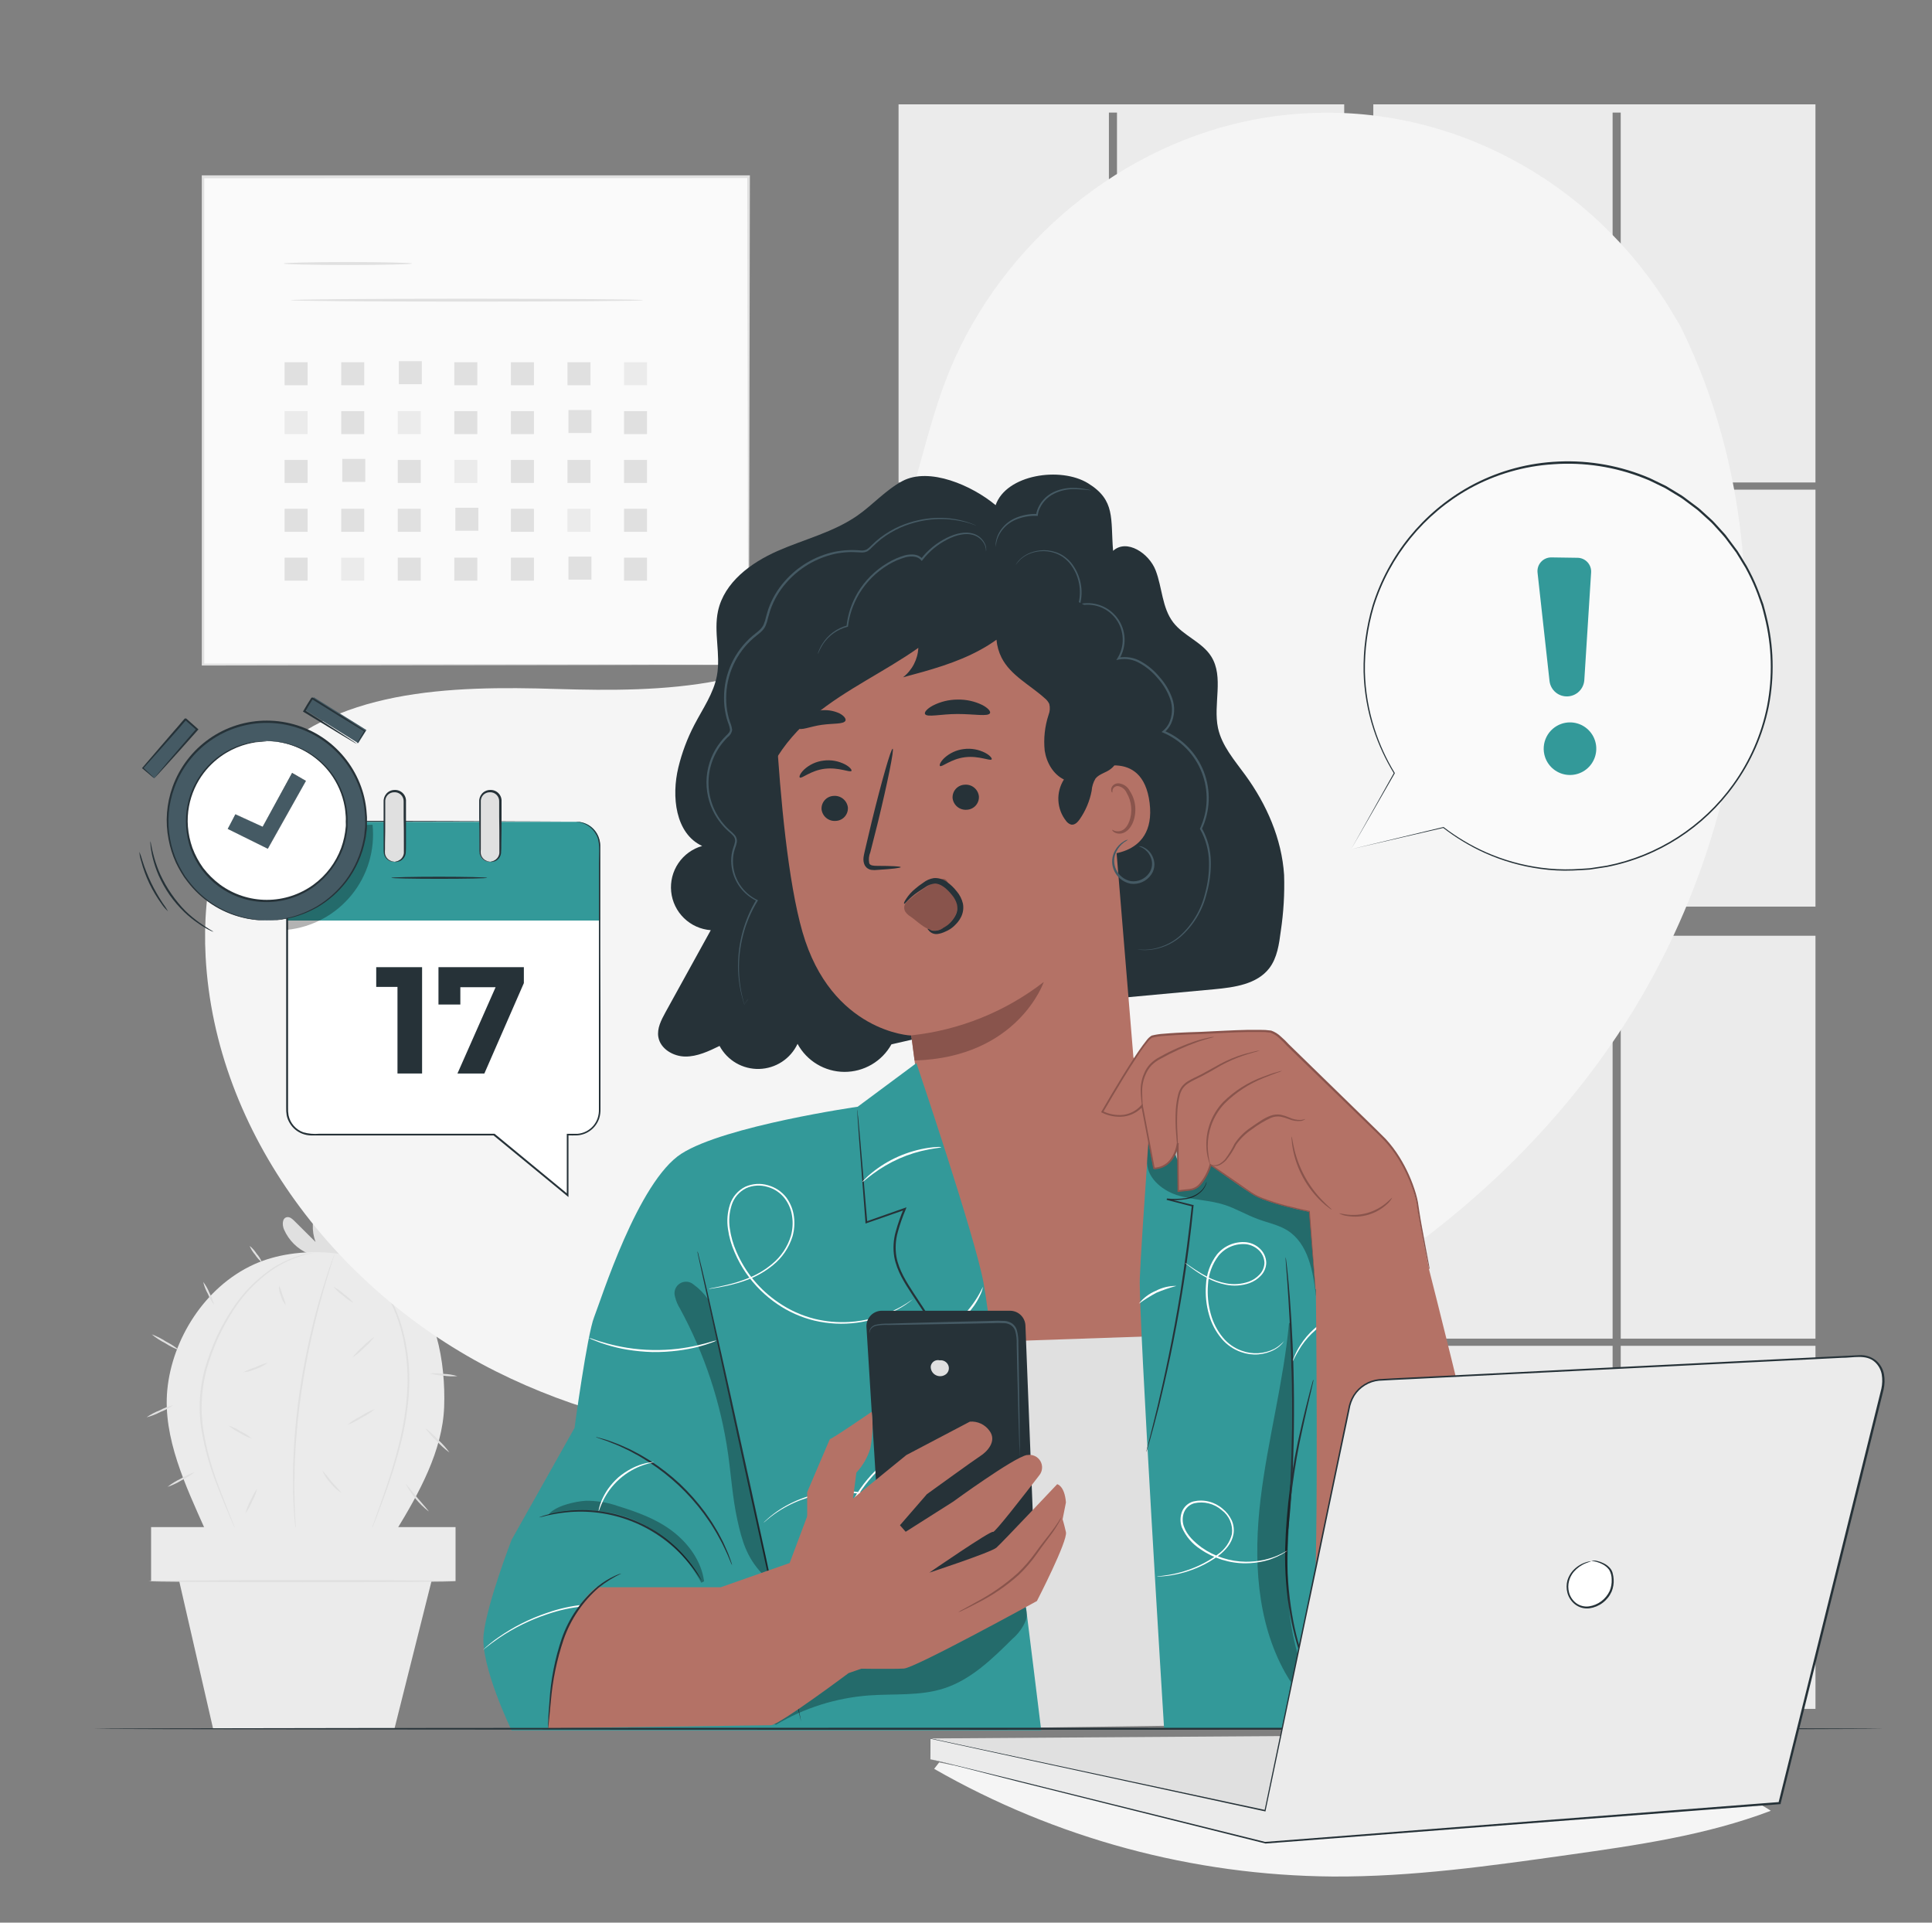 <svg width="201" height="200" viewBox="0 0 201 200" fill="none" xmlns="http://www.w3.org/2000/svg">
<rect x="0" y="0" width="201" height="200" fill="#808080" stroke="none"/>
<g id="Frame">
<g id="freepik--background-complete--inject-614">
<path id="Vector" d="M172.108 185.628C147.252 185.012 122.04 188.468 97.707 183.328L97.188 184C109.818 191.232 124.098 195.089 138.651 195.2C146.847 195.248 155 194.1 163.112 192.956C170.264 191.948 177.483 190.924 184.231 188.36C180.724 186.024 176.296 185.732 172.108 185.628Z" fill="#F5F5F5"/>
<path id="Vector_2" d="M115.364 50.935H93.484V94.308H115.364V50.935Z" fill="#EBEBEB"/>
<path id="Vector_3" d="M139.843 50.935H116.203V94.308H139.843V50.935Z" fill="#EBEBEB"/>
<path id="Vector_4" d="M139.843 97.34H116.203V139.248H139.843V97.34Z" fill="#EBEBEB"/>
<path id="Vector_5" d="M142.875 50.188H167.771V11.711H168.615V50.188H188.875V10.855H142.875V50.188Z" fill="#EBEBEB"/>
<path id="Vector_6" d="M188.877 50.935H168.617V94.308H188.877V50.935Z" fill="#EBEBEB"/>
<path id="Vector_7" d="M188.877 97.34H168.617V139.248H188.877V97.34Z" fill="#EBEBEB"/>
<path id="Vector_8" d="M115.364 97.34H93.484V139.248H115.364V97.34Z" fill="#EBEBEB"/>
<path id="Vector_9" d="M167.771 97.34H142.875V139.248H167.771V97.34Z" fill="#EBEBEB"/>
<path id="Vector_10" d="M115.364 139.996H93.484V177.76H115.364V139.996Z" fill="#EBEBEB"/>
<path id="Vector_11" d="M188.877 139.996H168.617V177.76H188.877V139.996Z" fill="#EBEBEB"/>
<path id="Vector_12" d="M115.368 50.188V11.711H116.208V50.188H139.848V10.855H93.484V50.188H115.368Z" fill="#EBEBEB"/>
<path id="Vector_13" d="M167.771 139.996H142.875V177.76H167.771V139.996Z" fill="#EBEBEB"/>
<path id="Vector_14" d="M139.843 139.996H116.203V177.76H139.843V139.996Z" fill="#EBEBEB"/>
<path id="Vector_15" d="M167.771 50.935H142.875V94.308H167.771V50.935Z" fill="#EBEBEB"/>
<path id="Vector_16" d="M77.846 18.392H21.102V69.16H77.846V18.392Z" fill="#FAFAFA"/>
<path id="Vector_17" d="M77.844 69.159C77.844 69.159 77.844 68.831 77.844 68.215C77.844 67.599 77.844 66.683 77.844 65.495C77.844 63.095 77.824 59.627 77.808 55.191C77.808 46.319 77.772 33.643 77.744 18.391L77.872 18.519L21.104 18.543L21.252 18.391C21.252 36.859 21.252 54.239 21.252 69.159L21.12 69.023L62.16 69.091L73.736 69.127H76.8H77.6C77.776 69.127 77.872 69.127 77.872 69.127H77.616H76.84H73.8L62.256 69.163L21.128 69.231H20.992V69.099C20.992 54.179 20.992 36.799 20.992 18.331V18.239H21.148H77.888H78.016V18.399C77.988 33.687 77.964 46.399 77.948 55.279C77.948 59.703 77.924 63.179 77.916 65.555C77.916 66.731 77.916 67.635 77.916 68.251C77.916 68.867 77.844 69.159 77.844 69.159Z" fill="#E0E0E0"/>
<path id="Vector_18" d="M42.856 27.412C42.856 27.496 39.868 27.564 36.184 27.564C32.5 27.564 29.516 27.496 29.516 27.412C29.516 27.328 32.5 27.26 36.184 27.26C39.868 27.26 42.856 27.328 42.856 27.412Z" fill="#E0E0E0"/>
<path id="Vector_19" d="M66.902 31.223C66.902 31.307 58.698 31.375 48.578 31.375C38.458 31.375 30.25 31.307 30.25 31.223C30.25 31.139 38.454 31.071 48.578 31.071C58.702 31.071 66.902 31.139 66.902 31.223Z" fill="#E0E0E0"/>
<path id="Vector_20" d="M32.001 37.68H29.609V40.072H32.001V37.68Z" fill="#E0E0E0"/>
<path id="Vector_21" d="M37.892 37.68H35.5V40.072H37.892V37.68Z" fill="#E0E0E0"/>
<path id="Vector_22" d="M43.884 37.571H41.492V39.963H43.884V37.571Z" fill="#E0E0E0"/>
<path id="Vector_23" d="M49.658 37.68H47.266V40.072H49.658V37.68Z" fill="#E0E0E0"/>
<path id="Vector_24" d="M55.548 37.68H53.156V40.072H55.548V37.68Z" fill="#E0E0E0"/>
<path id="Vector_25" d="M61.431 37.68H59.039V40.072H61.431V37.68Z" fill="#E0E0E0"/>
<path id="Vector_26" d="M67.314 37.68H64.922V40.072H67.314V37.68Z" fill="#EBEBEB"/>
<path id="Vector_27" d="M32.001 42.764H29.609V45.156H32.001V42.764Z" fill="#EBEBEB"/>
<path id="Vector_28" d="M37.892 42.764H35.5V45.156H37.892V42.764Z" fill="#E0E0E0"/>
<path id="Vector_29" d="M43.775 42.764H41.383V45.156H43.775V42.764Z" fill="#EBEBEB"/>
<path id="Vector_30" d="M49.658 42.764H47.266V45.156H49.658V42.764Z" fill="#E0E0E0"/>
<path id="Vector_31" d="M55.548 42.764H53.156V45.156H55.548V42.764Z" fill="#E0E0E0"/>
<path id="Vector_32" d="M61.533 42.651H59.141V45.043H61.533V42.651Z" fill="#E0E0E0"/>
<path id="Vector_33" d="M67.314 42.764H64.922V45.156H67.314V42.764Z" fill="#E0E0E0"/>
<path id="Vector_34" d="M32.001 47.844H29.609V50.236H32.001V47.844Z" fill="#E0E0E0"/>
<path id="Vector_35" d="M38.001 47.735H35.609V50.127H38.001V47.735Z" fill="#E0E0E0"/>
<path id="Vector_36" d="M43.775 47.844H41.383V50.236H43.775V47.844Z" fill="#E0E0E0"/>
<path id="Vector_37" d="M49.658 47.844H47.266V50.236H49.658V47.844Z" fill="#EBEBEB"/>
<path id="Vector_38" d="M55.548 47.844H53.156V50.236H55.548V47.844Z" fill="#E0E0E0"/>
<path id="Vector_39" d="M61.431 47.844H59.039V50.236H61.431V47.844Z" fill="#E0E0E0"/>
<path id="Vector_40" d="M67.314 47.844H64.922V50.236H67.314V47.844Z" fill="#E0E0E0"/>
<path id="Vector_41" d="M32.001 52.928H29.609V55.32H32.001V52.928Z" fill="#E0E0E0"/>
<path id="Vector_42" d="M37.892 52.928H35.5V55.32H37.892V52.928Z" fill="#E0E0E0"/>
<path id="Vector_43" d="M43.775 52.928H41.383V55.32H43.775V52.928Z" fill="#E0E0E0"/>
<path id="Vector_44" d="M49.767 52.819H47.375V55.211H49.767V52.819Z" fill="#E0E0E0"/>
<path id="Vector_45" d="M55.548 52.928H53.156V55.32H55.548V52.928Z" fill="#E0E0E0"/>
<path id="Vector_46" d="M61.431 52.928H59.039V55.32H61.431V52.928Z" fill="#EBEBEB"/>
<path id="Vector_47" d="M67.314 52.928H64.922V55.32H67.314V52.928Z" fill="#E0E0E0"/>
<path id="Vector_48" d="M32.001 58.008H29.609V60.4H32.001V58.008Z" fill="#E0E0E0"/>
<path id="Vector_49" d="M37.892 58.008H35.5V60.4H37.892V58.008Z" fill="#EBEBEB"/>
<path id="Vector_50" d="M43.775 58.008H41.383V60.4H43.775V58.008Z" fill="#E0E0E0"/>
<path id="Vector_51" d="M49.658 58.008H47.266V60.4H49.658V58.008Z" fill="#E0E0E0"/>
<path id="Vector_52" d="M55.548 58.008H53.156V60.4H55.548V58.008Z" fill="#E0E0E0"/>
<path id="Vector_53" d="M61.533 57.899H59.141V60.291H61.533V57.899Z" fill="#E0E0E0"/>
<path id="Vector_54" d="M67.314 58.008H64.922V60.4H67.314V58.008Z" fill="#E0E0E0"/>
<path id="Vector_55" d="M32.061 130.4C30.937 129.913 30.039 129.018 29.549 127.896C29.349 127.436 29.345 126.72 29.837 126.616C30.141 126.552 30.413 126.788 30.637 127.016L32.829 129.192C32.615 128.617 32.519 128.006 32.545 127.394C32.571 126.782 32.719 126.182 32.981 125.628C33.169 125.228 33.557 124.828 33.969 124.964C34.289 125.084 34.393 125.48 34.449 125.82L34.977 128.964C35.266 127.739 35.858 126.607 36.701 125.672C37.005 125.332 37.501 125 37.877 125.24C38.253 125.48 38.201 125.948 38.129 126.344C37.954 127.327 37.687 128.291 37.329 129.224C38.273 128.39 39.478 127.912 40.737 127.872C40.918 127.845 41.104 127.86 41.278 127.916C41.453 127.973 41.613 128.068 41.745 128.196C42.085 128.628 41.785 129.26 41.425 129.672C40.349 130.872 37.825 131.2 36.225 131.092" fill="#E0E0E0"/>
<path id="Vector_56" d="M41.765 132.984C37.841 129.892 30.941 129.456 26.397 131.536C21.265 133.884 17.909 139.344 17.405 144.58C16.929 149.552 19.325 154.58 21.365 159.16L41.193 159.252C43.593 155.32 46.045 150.924 46.209 146.332C46.373 141.74 45.377 135.824 41.765 132.984Z" fill="#EBEBEB"/>
<path id="Vector_57" d="M32.872 130.256L32.784 130.28L32.524 130.344L32.124 130.436C31.931 130.467 31.741 130.517 31.556 130.584C30.355 130.925 29.219 131.466 28.196 132.184C26.689 133.262 25.393 134.609 24.372 136.156C23.771 137.068 23.237 138.023 22.772 139.012C22.285 140.08 21.873 141.182 21.54 142.308C20.925 144.494 20.81 146.791 21.204 149.028C21.522 150.861 22.015 152.66 22.676 154.4C23.224 155.884 23.716 157.072 24.04 157.9C24.196 158.3 24.32 158.62 24.408 158.852C24.448 158.952 24.476 159.036 24.5 159.104L24.528 159.188C24.528 159.188 24.508 159.164 24.484 159.108L24.376 158.868C24.276 158.64 24.144 158.324 23.976 157.928C23.632 157.128 23.124 155.928 22.556 154.444C21.868 152.711 21.352 150.914 21.016 149.08C20.606 146.818 20.717 144.492 21.34 142.28C21.676 141.145 22.092 140.036 22.584 138.96C23.057 137.963 23.601 137.002 24.212 136.084C25.249 134.519 26.569 133.163 28.104 132.084C29.144 131.367 30.3 130.836 31.52 130.512C31.712 130.46 31.907 130.422 32.104 130.4L32.532 130.324L32.792 130.284L32.872 130.256Z" fill="#E0E0E0"/>
<path id="Vector_58" d="M38.652 159.091C38.672 158.99 38.703 158.89 38.744 158.795L39.04 157.959C39.3 157.235 39.68 156.183 40.124 154.879C40.568 153.575 41.068 152.015 41.5 150.247C41.986 148.331 42.282 146.373 42.384 144.399C42.467 142.429 42.262 140.458 41.776 138.547C41.383 136.987 40.756 135.495 39.916 134.123C39.349 133.2 38.668 132.351 37.888 131.599C37.624 131.319 37.38 131.143 37.236 131.003C37.154 130.938 37.077 130.866 37.008 130.787C37.096 130.842 37.18 130.904 37.26 130.971C37.412 131.103 37.66 131.271 37.94 131.543C38.742 132.288 39.444 133.133 40.028 134.059C40.892 135.435 41.539 136.937 41.944 138.511C42.444 140.437 42.654 142.427 42.568 144.415C42.467 146.396 42.165 148.362 41.668 150.283C41.224 152.055 40.708 153.619 40.248 154.919C39.788 156.219 39.388 157.267 39.108 157.999C38.968 158.347 38.86 158.623 38.78 158.827C38.743 158.918 38.7 159.006 38.652 159.091Z" fill="#E0E0E0"/>
<path id="Vector_59" d="M34.82 130.371C34.804 130.469 34.778 130.566 34.744 130.659L34.484 131.483C34.368 131.835 34.232 132.283 34.084 132.783C33.936 133.283 33.748 133.867 33.576 134.511C33.204 135.795 32.816 137.335 32.424 139.055C32.032 140.775 31.676 142.683 31.372 144.699C31.068 146.715 30.884 148.647 30.764 150.407C30.72 151.287 30.66 152.123 30.652 152.911C30.652 153.311 30.652 153.679 30.628 154.043C30.604 154.407 30.628 154.759 30.628 155.091C30.628 155.759 30.656 156.363 30.672 156.891C30.688 157.419 30.712 157.879 30.74 158.251C30.768 158.623 30.78 158.899 30.792 159.111C30.801 159.211 30.801 159.311 30.792 159.411C30.772 159.313 30.759 159.215 30.752 159.115C30.728 158.903 30.7 158.615 30.664 158.259C30.628 157.903 30.588 157.427 30.564 156.899C30.54 156.371 30.496 155.763 30.492 155.095C30.492 154.759 30.492 154.411 30.492 154.043C30.492 153.675 30.492 153.299 30.492 152.907C30.492 152.107 30.548 151.279 30.588 150.395C30.7 148.631 30.888 146.691 31.184 144.671C31.48 142.651 31.864 140.743 32.252 139.019C32.64 137.295 33.052 135.755 33.452 134.475C33.636 133.831 33.824 133.255 33.988 132.751C34.152 132.247 34.292 131.811 34.42 131.459C34.548 131.107 34.64 130.851 34.712 130.659C34.741 130.56 34.777 130.464 34.82 130.371Z" fill="#E0E0E0"/>
<path id="Vector_60" d="M18.038 146.159C17.618 146.455 17.162 146.697 16.682 146.879C16.228 147.12 15.748 147.305 15.25 147.431C15.671 147.137 16.126 146.895 16.606 146.711C17.06 146.471 17.541 146.286 18.038 146.159Z" fill="#E0E0E0"/>
<path id="Vector_61" d="M18.661 140.463C18.139 140.267 17.64 140.015 17.173 139.711C16.676 139.461 16.209 139.155 15.781 138.799C16.303 138.994 16.802 139.246 17.269 139.551C17.766 139.801 18.233 140.107 18.661 140.463Z" fill="#E0E0E0"/>
<path id="Vector_62" d="M22.285 135.76C22.013 135.403 21.792 135.009 21.629 134.592C21.408 134.202 21.244 133.783 21.141 133.348C21.412 133.704 21.633 134.095 21.797 134.512C22.015 134.904 22.179 135.324 22.285 135.76Z" fill="#E0E0E0"/>
<path id="Vector_63" d="M27.257 131.316C26.976 131.089 26.732 130.819 26.537 130.516C26.298 130.244 26.106 129.934 25.969 129.6C26.252 129.824 26.496 130.094 26.689 130.4C26.93 130.669 27.122 130.979 27.257 131.316Z" fill="#E0E0E0"/>
<path id="Vector_64" d="M20.286 153.119C19.859 153.455 19.396 153.742 18.906 153.975C18.442 154.262 17.947 154.495 17.43 154.667C17.858 154.33 18.324 154.042 18.818 153.811C19.278 153.524 19.771 153.291 20.286 153.119Z" fill="#E0E0E0"/>
<path id="Vector_65" d="M26.21 149.655C25.763 149.508 25.337 149.305 24.942 149.051C24.518 148.847 24.123 148.589 23.766 148.283C24.213 148.428 24.639 148.631 25.034 148.887C25.458 149.089 25.854 149.348 26.21 149.655Z" fill="#E0E0E0"/>
<path id="Vector_66" d="M27.853 141.735C27.492 142.032 27.078 142.257 26.633 142.399C26.213 142.596 25.76 142.714 25.297 142.747C25.703 142.537 26.128 142.363 26.565 142.227C26.98 142.028 27.411 141.864 27.853 141.735Z" fill="#E0E0E0"/>
<path id="Vector_67" d="M29.737 135.768C29.49 135.49 29.313 135.159 29.221 134.8C29.07 134.462 29.004 134.093 29.029 133.724C29.187 134.049 29.311 134.389 29.401 134.74C29.547 135.07 29.66 135.414 29.737 135.768Z" fill="#E0E0E0"/>
<path id="Vector_68" d="M25.531 157.424C25.651 156.959 25.83 156.511 26.063 156.092C26.244 155.647 26.479 155.227 26.763 154.84C26.648 155.306 26.468 155.754 26.231 156.172C26.055 156.619 25.819 157.04 25.531 157.424Z" fill="#E0E0E0"/>
<path id="Vector_69" d="M35.535 155.299C35.086 155.03 34.692 154.677 34.375 154.259C34.015 153.882 33.729 153.441 33.531 152.959C33.882 153.341 34.211 153.742 34.519 154.159C34.877 154.522 35.216 154.902 35.535 155.299Z" fill="#E0E0E0"/>
<path id="Vector_70" d="M38.993 146.584C38.566 146.934 38.102 147.236 37.609 147.484C37.147 147.785 36.651 148.032 36.133 148.22C36.559 147.869 37.023 147.567 37.517 147.32C37.978 147.017 38.474 146.77 38.993 146.584Z" fill="#E0E0E0"/>
<path id="Vector_71" d="M36.664 141.219C36.975 140.798 37.335 140.415 37.736 140.079C38.095 139.699 38.498 139.362 38.936 139.075C38.625 139.496 38.265 139.879 37.864 140.215C37.505 140.596 37.102 140.933 36.664 141.219Z" fill="#E0E0E0"/>
<path id="Vector_72" d="M36.771 135.532C36.374 135.327 36.006 135.068 35.679 134.764C35.313 134.506 34.985 134.199 34.703 133.852C35.101 134.055 35.469 134.314 35.795 134.62C36.161 134.877 36.489 135.184 36.771 135.532Z" fill="#E0E0E0"/>
<path id="Vector_73" d="M43.378 131.768C43.055 132.082 42.69 132.352 42.294 132.568C41.927 132.844 41.523 133.068 41.094 133.232C41.416 132.91 41.781 132.635 42.178 132.412C42.546 132.143 42.95 131.926 43.378 131.768Z" fill="#E0E0E0"/>
<path id="Vector_74" d="M45.921 136.98C45.554 137.1 45.17 137.159 44.785 137.156C44.406 137.217 44.02 137.217 43.641 137.156C44.006 137.038 44.388 136.978 44.773 136.98C45.153 136.921 45.54 136.921 45.921 136.98Z" fill="#E0E0E0"/>
<path id="Vector_75" d="M47.583 143.147C47.101 143.19 46.617 143.174 46.139 143.099C45.655 143.084 45.175 143.006 44.711 142.867C45.192 142.824 45.677 142.84 46.155 142.915C46.639 142.93 47.119 143.008 47.583 143.147Z" fill="#E0E0E0"/>
<path id="Vector_76" d="M46.762 151.095C46.279 150.742 45.834 150.34 45.434 149.895C44.99 149.488 44.588 149.038 44.234 148.551C44.717 148.905 45.161 149.307 45.562 149.751C46.007 150.157 46.409 150.607 46.762 151.095Z" fill="#E0E0E0"/>
<path id="Vector_77" d="M44.595 157.219C43.608 156.451 42.798 155.479 42.219 154.371C42.263 154.339 42.743 155.019 43.419 155.803C44.095 156.587 44.631 157.199 44.595 157.219Z" fill="#E0E0E0"/>
<path id="Vector_78" d="M47.395 158.852H15.719V164.468H47.395V158.852Z" fill="#EBEBEB"/>
<path id="Vector_79" d="M18.312 163.023L22.165 179.803H41.044L45.257 163.023H18.312Z" fill="#EBEBEB"/>
<path id="Vector_80" d="M47.369 164.475C47.369 164.535 40.225 164.587 31.413 164.587C22.601 164.587 15.453 164.535 15.453 164.475C15.453 164.415 22.597 164.363 31.413 164.363C40.229 164.363 47.369 164.399 47.369 164.475Z" fill="#E0E0E0"/>
</g>
<g id="freepik--background-simple--inject-614">
<path id="Vector_81" d="M174.791 33.864L173.831 32.264C165.715 18.888 151.031 10.828 135.571 11.804C133.581 11.925 131.602 12.192 129.651 12.604C115.583 15.612 103.347 26.248 98.275 39.872C95.291 47.872 94.455 57.108 88.795 63.472C81.427 71.748 68.919 72.008 57.919 71.668C46.919 71.328 34.403 71.616 27.071 79.924C22.479 85.124 21.019 92.528 21.391 99.496C22.371 117.948 35.227 134.444 51.575 142.644C67.923 150.844 87.175 151.6 105.067 148C130.135 142.948 153.971 129.072 168.303 107.64C182.635 86.208 186.255 56.996 174.791 33.864Z" fill="#F5F5F5"/>
</g>
<g id="freepik--Character--inject-614">
<path id="Vector_82" d="M133.594 91.016C133.354 87.252 131.77 83.66 129.55 80.616C128.434 79.08 127.118 77.588 126.718 75.732C126.19 73.26 127.362 70.424 126.01 68.284C125.062 66.776 123.134 66.152 122.054 64.736C120.89 63.216 120.918 61.116 120.23 59.332C119.542 57.548 117.222 56.012 115.802 57.3C115.53 53.936 116.074 52.048 113.206 50.276C110.338 48.504 104.682 49.36 103.582 52.548C101.142 50.508 96.682 48.548 93.878 50.044C92.15 50.972 90.826 52.492 89.218 53.62C86.726 55.364 83.682 56.088 80.894 57.316C78.106 58.544 75.35 60.58 74.702 63.556C74.226 65.752 74.994 68.06 74.59 70.268C74.246 72.128 73.11 73.724 72.238 75.4C71.505 76.805 70.947 78.293 70.574 79.832C69.846 82.832 70.25 86.7 73.05 88C72.04 88.288 71.163 88.923 70.575 89.792C69.986 90.662 69.721 91.71 69.828 92.755C69.935 93.8 70.406 94.774 71.159 95.506C71.912 96.238 72.898 96.682 73.946 96.76L69.23 105.308C68.794 106.108 68.342 106.972 68.49 107.864C68.698 109.108 70.046 109.892 71.29 109.904C72.534 109.916 73.734 109.352 74.862 108.8C75.259 109.542 75.855 110.159 76.583 110.582C77.311 111.005 78.143 111.217 78.984 111.194C79.826 111.172 80.645 110.916 81.349 110.455C82.054 109.994 82.616 109.346 82.974 108.584C83.45 109.462 84.152 110.195 85.009 110.708C85.865 111.221 86.844 111.495 87.842 111.5C88.841 111.505 89.822 111.242 90.684 110.738C91.546 110.235 92.256 109.508 92.742 108.636L111.894 104.236L126.334 102.904C128.43 102.708 130.766 102.384 132.05 100.72C132.882 99.636 133.074 98.204 133.25 96.848C133.541 94.918 133.656 92.966 133.594 91.016Z" fill="#263238"/>
<path id="Vector_83" d="M100.155 144L90.907 119.464L95.707 114.664L95.519 113.12C94.995 109.26 94.803 107.676 94.803 107.712C94.803 107.748 86.483 107.364 83.483 96.936C81.991 91.736 81.187 83.04 80.759 75.896C80.359 69.464 83.639 61.096 90.079 61.004L110.555 63.576C111.499 63.559 112.415 63.897 113.122 64.523C113.828 65.149 114.274 66.017 114.371 66.956L117.919 110L120.635 112.324L123.907 142.136L100.155 144Z" fill="#B47266"/>
<path id="Vector_84" d="M85.472 84.192C85.515 84.546 85.694 84.869 85.971 85.093C86.248 85.317 86.601 85.424 86.956 85.392C87.131 85.385 87.303 85.343 87.461 85.268C87.62 85.194 87.762 85.088 87.879 84.957C87.996 84.827 88.086 84.674 88.143 84.508C88.2 84.343 88.223 84.167 88.212 83.992C88.167 83.639 87.988 83.317 87.711 83.093C87.435 82.869 87.082 82.762 86.728 82.792C86.552 82.8 86.381 82.842 86.222 82.917C86.064 82.992 85.922 83.098 85.805 83.228C85.688 83.359 85.598 83.511 85.541 83.677C85.484 83.842 85.46 84.017 85.472 84.192Z" fill="#263238"/>
<path id="Vector_85" d="M99.105 83.032C99.148 83.385 99.327 83.708 99.604 83.932C99.881 84.156 100.234 84.263 100.589 84.232C100.764 84.224 100.936 84.182 101.094 84.106C101.253 84.031 101.395 83.925 101.511 83.794C101.628 83.663 101.717 83.51 101.774 83.344C101.831 83.178 101.853 83.003 101.841 82.828C101.8 82.474 101.622 82.151 101.345 81.927C101.069 81.702 100.715 81.595 100.361 81.628C100.185 81.635 100.013 81.677 99.854 81.752C99.695 81.827 99.553 81.933 99.436 82.064C99.319 82.195 99.229 82.348 99.172 82.514C99.115 82.681 99.092 82.857 99.105 83.032Z" fill="#263238"/>
<path id="Vector_86" d="M83.21 80.88C83.402 81.036 84.338 80.144 85.81 79.968C87.282 79.792 88.442 80.392 88.582 80.192C88.65 80.104 88.438 79.792 87.926 79.52C87.236 79.158 86.451 79.018 85.678 79.12C84.914 79.21 84.199 79.543 83.638 80.068C83.23 80.472 83.118 80.8 83.21 80.88Z" fill="#263238"/>
<path id="Vector_87" d="M97.796 79.68C97.988 79.836 98.928 78.944 100.396 78.768C101.864 78.592 103.028 79.192 103.168 78.992C103.236 78.904 103.024 78.592 102.512 78.32C101.822 77.958 101.036 77.818 100.264 77.92C99.501 78.012 98.786 78.344 98.224 78.868C97.816 79.272 97.704 79.6 97.796 79.68Z" fill="#263238"/>
<path id="Vector_88" d="M93.707 90.204C93.707 90.12 92.775 90.072 91.271 90.068C90.871 90.068 90.527 90.044 90.431 89.796C90.354 89.412 90.394 89.013 90.547 88.652L91.303 85.664C92.343 81.408 93.043 77.932 92.871 77.888C92.699 77.844 91.719 81.264 90.679 85.52C90.435 86.568 90.199 87.564 89.971 88.52C89.883 88.964 89.699 89.476 89.971 90.016C90.042 90.141 90.14 90.249 90.259 90.331C90.377 90.412 90.513 90.466 90.655 90.488C90.87 90.516 91.088 90.516 91.303 90.488C92.771 90.4 93.707 90.288 93.707 90.204Z" fill="#263238"/>
<path id="Vector_89" d="M94.812 107.701C99.832 107.159 104.602 105.236 108.592 102.145C108.592 102.145 105.924 110.001 95.153 110.317L94.812 107.701Z" fill="#89544C"/>
<path id="Vector_90" d="M94.202 93.976C95.002 93.068 97.214 91.624 97.942 91.444C98.67 91.264 98.626 92.156 99.142 92.788C99.404 93.134 99.566 93.544 99.61 93.975C99.655 94.406 99.58 94.841 99.394 95.232C98.942 96.124 97.99 96.896 97.122 96.8C96.254 96.704 95.438 95.836 94.722 95.336C94.507 95.212 94.323 95.04 94.186 94.832C94.116 94.717 94.077 94.585 94.071 94.451C94.065 94.316 94.094 94.181 94.154 94.06" fill="#89544C"/>
<path id="Vector_91" d="M96.235 74.272C96.427 74.652 97.871 74.272 99.619 74.272C101.367 74.272 102.819 74.568 102.999 74.18C103.083 73.996 102.795 73.652 102.199 73.336C101.395 72.944 100.509 72.751 99.615 72.772C98.72 72.775 97.838 72.99 97.043 73.4C96.427 73.736 96.147 74.088 96.235 74.272Z" fill="#263238"/>
<path id="Vector_92" d="M83.009 75.736C83.309 76.036 84.277 75.568 85.493 75.4C86.709 75.232 87.765 75.348 87.957 74.972C88.041 74.788 87.837 74.472 87.349 74.212C86.696 73.906 85.967 73.802 85.255 73.912C84.542 74.022 83.879 74.343 83.349 74.832C82.973 75.228 82.877 75.6 83.009 75.736Z" fill="#263238"/>
<path id="Vector_93" d="M113.203 80.252C113.339 80.164 118.871 77.58 119.603 83.52C120.335 89.46 114.199 88.956 114.167 88.8C114.135 88.644 113.203 80.252 113.203 80.252Z" fill="#B47266"/>
<path id="Vector_94" d="M115.704 86.321C115.728 86.297 115.816 86.381 116 86.437C116.259 86.513 116.537 86.486 116.776 86.361C117.376 86.053 117.784 84.993 117.68 83.921C117.635 83.409 117.475 82.914 117.212 82.473C117.134 82.294 117.015 82.137 116.863 82.015C116.711 81.893 116.531 81.81 116.34 81.773C116.217 81.757 116.092 81.784 115.986 81.849C115.88 81.915 115.801 82.015 115.76 82.133C115.704 82.309 115.76 82.421 115.724 82.437C115.688 82.453 115.584 82.353 115.604 82.101C115.617 81.949 115.683 81.807 115.792 81.701C115.865 81.629 115.951 81.573 116.046 81.535C116.141 81.497 116.242 81.479 116.344 81.481C116.596 81.498 116.84 81.581 117.05 81.721C117.261 81.861 117.431 82.054 117.544 82.281C117.859 82.76 118.052 83.309 118.104 83.881C118.212 85.081 117.736 86.281 116.904 86.629C116.75 86.695 116.583 86.725 116.415 86.717C116.247 86.71 116.084 86.664 115.936 86.585C115.74 86.461 115.704 86.333 115.704 86.321Z" fill="#89544C"/>
<path id="Vector_95" d="M118.475 88.024C118.475 88.048 118.639 88.076 118.895 88.22C119.251 88.43 119.531 88.748 119.695 89.128C119.823 89.398 119.877 89.697 119.852 89.995C119.827 90.293 119.723 90.579 119.551 90.824C119.342 91.123 119.054 91.359 118.72 91.506C118.386 91.654 118.018 91.707 117.655 91.66C117.327 91.596 117.017 91.456 116.752 91.251C116.487 91.046 116.273 90.783 116.128 90.481C115.983 90.179 115.91 89.847 115.915 89.513C115.921 89.178 116.004 88.849 116.159 88.552C116.349 88.179 116.623 87.856 116.959 87.608C117.099 87.53 117.233 87.442 117.359 87.344C117.2 87.369 117.049 87.429 116.915 87.52C116.537 87.75 116.225 88.076 116.011 88.464C115.844 88.753 115.742 89.076 115.712 89.409C115.682 89.742 115.726 90.077 115.839 90.392C115.978 90.782 116.217 91.129 116.531 91.398C116.845 91.667 117.225 91.85 117.631 91.928C118.044 91.983 118.463 91.922 118.843 91.752C119.222 91.582 119.547 91.309 119.779 90.964C119.985 90.663 120.098 90.308 120.103 89.944C120.103 89.631 120.029 89.323 119.887 89.044C119.693 88.639 119.364 88.315 118.955 88.128C118.809 88.047 118.642 88.011 118.475 88.024Z" fill="#455A64"/>
<path id="Vector_96" d="M96.502 96.624C96.502 96.604 96.566 96.624 96.646 96.652C96.75 96.711 96.86 96.76 96.974 96.8C97.184 96.835 97.4 96.827 97.606 96.773C97.813 96.72 98.007 96.624 98.174 96.492C98.438 96.353 98.677 96.172 98.882 95.956C99.116 95.713 99.31 95.433 99.454 95.128C99.6 94.81 99.64 94.454 99.57 94.112C99.471 93.731 99.285 93.379 99.026 93.084C98.498 92.424 97.826 91.864 97.202 91.912C96.879 91.959 96.571 92.079 96.302 92.264C96.018 92.444 95.746 92.624 95.502 92.788C94.538 93.44 94.158 94.056 94.078 94.016C93.998 93.976 94.078 93.808 94.266 93.512C94.528 93.106 94.854 92.744 95.23 92.44C95.462 92.244 95.718 92.04 96.03 91.836C96.357 91.574 96.748 91.403 97.162 91.34C97.644 91.311 98.121 91.452 98.51 91.74C98.894 92.01 99.237 92.337 99.526 92.708C99.846 93.079 100.071 93.522 100.182 94C100.269 94.468 100.202 94.953 99.99 95.38C99.897 95.569 99.783 95.748 99.65 95.912C99.526 96.062 99.392 96.203 99.25 96.336C98.994 96.574 98.697 96.764 98.374 96.896C98.122 97.022 97.852 97.109 97.574 97.152C97.39 97.182 97.201 97.161 97.029 97.09C96.857 97.02 96.707 96.902 96.598 96.752C96.53 96.684 96.502 96.64 96.502 96.624Z" fill="#263238"/>
<path id="Vector_97" d="M118.344 98.76C118.372 98.755 118.4 98.755 118.428 98.76L118.66 98.784C118.966 98.804 119.272 98.798 119.576 98.764C120.729 98.628 121.815 98.155 122.7 97.404C124.036 96.215 124.972 94.642 125.38 92.9C125.668 91.851 125.803 90.765 125.78 89.676C125.763 88.477 125.445 87.301 124.856 86.256L124.832 86.216L124.852 86.172C125.27 85.268 125.502 84.289 125.534 83.294C125.565 82.298 125.397 81.306 125.038 80.377C124.679 79.448 124.137 78.601 123.444 77.885C122.751 77.17 121.921 76.601 121.004 76.212L120.848 76.144L120.98 76.032C121.249 75.815 121.467 75.542 121.62 75.232C121.982 74.452 122.03 73.562 121.752 72.748C121.474 71.951 121.04 71.217 120.476 70.588C119.959 69.953 119.328 69.418 118.616 69.012C117.943 68.604 117.141 68.461 116.368 68.612L116.136 68.668L116.26 68.464C116.642 67.847 116.831 67.129 116.802 66.403C116.774 65.677 116.529 64.976 116.099 64.391C115.669 63.805 115.074 63.361 114.39 63.117C113.706 62.872 112.964 62.837 112.26 63.016L112.124 63.052L112.164 62.916C112.375 62.177 112.405 61.398 112.252 60.645C112.098 59.892 111.767 59.187 111.284 58.588C111.072 58.34 110.829 58.119 110.56 57.932C110.313 57.764 110.044 57.629 109.76 57.532C109.256 57.358 108.72 57.294 108.188 57.344C107.761 57.383 107.343 57.494 106.952 57.672C106.67 57.807 106.407 57.981 106.172 58.188C105.985 58.371 105.813 58.567 105.656 58.776C105.686 58.718 105.721 58.662 105.76 58.608C105.868 58.443 105.995 58.291 106.14 58.156C106.378 57.935 106.648 57.75 106.94 57.608C107.334 57.42 107.758 57.301 108.192 57.256C108.738 57.194 109.291 57.253 109.812 57.428C110.109 57.523 110.392 57.657 110.652 57.828C110.931 58.02 111.185 58.246 111.408 58.5C111.91 59.114 112.257 59.839 112.42 60.614C112.583 61.39 112.557 62.193 112.344 62.956L112.244 62.856C112.981 62.671 113.757 62.71 114.472 62.967C115.187 63.224 115.809 63.689 116.259 64.302C116.709 64.914 116.966 65.647 116.997 66.406C117.029 67.165 116.834 67.917 116.436 68.564L116.328 68.416C117.15 68.249 118.005 68.392 118.728 68.816C119.463 69.234 120.114 69.785 120.648 70.44C121.23 71.089 121.677 71.846 121.964 72.668C122.262 73.534 122.21 74.481 121.82 75.308C121.657 75.648 121.421 75.947 121.128 76.184L121.104 76.008C122.047 76.406 122.9 76.989 123.612 77.724C124.324 78.459 124.881 79.33 125.248 80.285C125.615 81.24 125.786 82.26 125.749 83.282C125.713 84.305 125.47 85.31 125.036 86.236V86.152C125.641 87.223 125.963 88.43 125.972 89.66C125.99 90.765 125.846 91.866 125.544 92.928C125.122 94.697 124.157 96.288 122.784 97.48C121.876 98.236 120.761 98.7 119.584 98.812C119.277 98.842 118.968 98.842 118.66 98.812L118.424 98.772L118.344 98.76Z" fill="#455A64"/>
<path id="Vector_98" d="M116.368 77.38C116.212 73.353 116.04 69.24 114.596 65.477C114.319 64.604 113.825 63.817 113.16 63.188C112.565 62.744 111.884 62.429 111.16 62.264C110.044 61.949 109.74 61.193 108.584 61.108C104.184 57.368 97.868 56.089 92.292 57.593C86.716 59.096 81.968 63.276 79.56 68.528C77.19 73.874 77.017 79.937 79.08 85.409C78.708 81.129 81.42 77.117 84.744 74.392C88.068 71.668 92.044 69.861 95.544 67.392C95.512 67.988 95.353 68.57 95.077 69.099C94.801 69.627 94.415 70.091 93.944 70.457C96.72 69.713 99.544 68.953 102.044 67.569C102.607 67.261 103.151 66.919 103.672 66.544C103.728 67.198 103.908 67.835 104.204 68.421C105.144 70.264 107.16 71.249 108.696 72.636C108.895 72.793 109.056 72.995 109.164 73.225C109.26 73.604 109.233 74.005 109.088 74.368C108.695 75.565 108.558 76.832 108.688 78.085C108.876 79.325 109.572 80.544 110.688 81.085C110.272 81.739 110.07 82.507 110.112 83.282C110.154 84.056 110.436 84.798 110.92 85.404C111.05 85.59 111.241 85.723 111.46 85.781C111.824 85.832 112.128 85.516 112.336 85.213C112.95 84.327 113.371 83.323 113.572 82.264C113.602 81.814 113.739 81.376 113.972 80.989C114.372 80.481 115.116 80.376 115.608 79.948C116.384 79.344 116.404 78.296 116.368 77.38Z" fill="#263238"/>
<path id="Vector_99" d="M85.078 68.071C85.096 67.969 85.123 67.869 85.158 67.771C85.261 67.491 85.395 67.222 85.558 66.971C86.142 66.033 87.062 65.352 88.13 65.067L88.07 65.139C88.132 64.561 88.252 63.99 88.426 63.435C88.63 62.815 88.898 62.217 89.226 61.651C89.988 60.381 91.053 59.32 92.326 58.563C92.896 58.217 93.509 57.948 94.15 57.763C94.467 57.682 94.796 57.657 95.122 57.691C95.451 57.726 95.756 57.883 95.974 58.131H95.818C96.539 57.201 97.464 56.45 98.522 55.935C99.466 55.467 100.45 55.271 101.214 55.499C101.513 55.581 101.788 55.732 102.017 55.941C102.245 56.15 102.421 56.41 102.53 56.699C102.584 56.854 102.61 57.016 102.606 57.179C102.608 57.235 102.6 57.291 102.582 57.343C102.581 57.132 102.542 56.921 102.466 56.723C102.35 56.455 102.174 56.217 101.951 56.028C101.729 55.839 101.465 55.703 101.182 55.631C100.454 55.431 99.514 55.631 98.598 56.099C97.571 56.613 96.674 57.353 95.974 58.263L95.898 58.359L95.822 58.267C95.462 57.835 94.786 57.823 94.198 57.971C93.578 58.149 92.983 58.407 92.43 58.739C91.188 59.481 90.146 60.515 89.394 61.751C89.067 62.302 88.799 62.885 88.594 63.491C88.417 64.033 88.292 64.59 88.222 65.155V65.199H88.17C87.131 65.464 86.226 66.103 85.63 66.995C85.415 67.337 85.231 67.697 85.078 68.071Z" fill="#455A64"/>
<path id="Vector_100" d="M77.865 103.852L77.765 104.004L77.445 104.456L77.421 104.488V104.448C76.995 103.157 76.78 101.807 76.785 100.448C76.785 98.036 77.44 95.668 78.681 93.6L78.717 93.712C77.934 93.342 77.27 92.759 76.803 92.029C76.335 91.3 76.082 90.454 76.073 89.588C76.061 89.117 76.132 88.647 76.281 88.2C76.365 87.987 76.429 87.768 76.473 87.544C76.487 87.438 76.478 87.331 76.447 87.228C76.416 87.126 76.363 87.032 76.293 86.952C76.134 86.778 75.961 86.616 75.777 86.468C75.591 86.303 75.415 86.128 75.249 85.944C74.913 85.567 74.618 85.155 74.369 84.716C73.707 83.536 73.413 82.186 73.522 80.838C73.632 79.49 74.141 78.205 74.985 77.148C75.159 76.926 75.348 76.717 75.549 76.52C75.749 76.328 75.949 76.14 75.949 75.904C75.907 75.639 75.834 75.379 75.729 75.132C75.635 74.861 75.559 74.585 75.501 74.304C75.378 73.738 75.319 73.159 75.325 72.58C75.322 71.357 75.586 70.149 76.097 69.038C76.608 67.927 77.355 66.941 78.285 66.148C78.733 65.768 79.237 65.468 79.457 64.948C79.564 64.69 79.646 64.422 79.701 64.148C79.773 63.872 79.865 63.6 79.945 63.328C80.317 62.28 80.886 61.314 81.621 60.48C82.978 58.92 84.801 57.84 86.821 57.4C87.731 57.219 88.662 57.173 89.585 57.264C89.79 57.281 89.996 57.243 90.181 57.152C90.349 57.035 90.505 56.901 90.645 56.752L91.109 56.316L91.593 55.916C92.213 55.449 92.884 55.055 93.593 54.74C94.228 54.465 94.889 54.254 95.565 54.108C96.646 53.867 97.76 53.807 98.861 53.928C99.559 54.01 100.246 54.168 100.909 54.4L101.413 54.6L101.585 54.676L101.405 54.62L100.897 54.44C100.233 54.24 99.551 54.106 98.861 54.04C97.769 53.935 96.667 54.007 95.597 54.252C94.932 54.403 94.282 54.618 93.657 54.892C92.96 55.208 92.299 55.601 91.689 56.064L91.217 56.464L90.761 56.896C90.614 57.06 90.447 57.207 90.265 57.332C90.057 57.439 89.823 57.486 89.589 57.468C89.361 57.468 89.141 57.436 88.917 57.436C88.693 57.422 88.469 57.422 88.245 57.436C87.781 57.459 87.32 57.518 86.865 57.612C84.889 58.054 83.108 59.118 81.781 60.648C81.063 61.468 80.508 62.419 80.149 63.448C80.073 63.712 79.981 63.976 79.913 64.248C79.854 64.533 79.768 64.811 79.657 65.08C79.405 65.656 78.857 65.976 78.429 66.344C77.524 67.119 76.798 68.081 76.301 69.164C75.804 70.247 75.547 71.424 75.549 72.616C75.544 73.18 75.602 73.744 75.721 74.296C75.778 74.567 75.853 74.834 75.945 75.096C76.06 75.365 76.136 75.649 76.173 75.94C76.147 76.091 76.092 76.236 76.01 76.365C75.929 76.495 75.822 76.607 75.697 76.696C75.503 76.888 75.32 77.091 75.149 77.304C74.176 78.528 73.667 80.056 73.712 81.619C73.758 83.182 74.355 84.679 75.397 85.844C75.556 86.024 75.726 86.195 75.905 86.356C76.098 86.509 76.278 86.679 76.441 86.864C76.527 86.963 76.591 87.08 76.629 87.206C76.667 87.332 76.678 87.465 76.661 87.596C76.616 87.833 76.548 88.065 76.457 88.288C76.315 88.715 76.246 89.162 76.253 89.612C76.257 90.448 76.496 91.267 76.944 91.974C77.391 92.682 78.027 93.249 78.781 93.612L78.861 93.648L78.817 93.724C78.13 94.84 77.618 96.054 77.297 97.324C76.693 99.687 76.747 102.17 77.453 104.504H77.417L77.749 104.064C77.783 103.991 77.822 103.92 77.865 103.852Z" fill="#455A64"/>
<path id="Vector_101" d="M113.517 51.012C112.89 50.932 112.258 50.888 111.625 50.88C110.946 50.891 110.278 51.053 109.669 51.352C108.924 51.714 108.35 52.353 108.069 53.132C108.025 53.273 107.993 53.418 107.973 53.564V53.66H107.881C107.103 53.63 106.328 53.775 105.613 54.084C105.039 54.34 104.543 54.744 104.177 55.256C103.931 55.599 103.757 55.988 103.665 56.4C103.605 56.692 103.601 56.86 103.585 56.86C103.569 56.86 103.585 56.82 103.585 56.74C103.582 56.623 103.588 56.505 103.605 56.388C103.671 55.958 103.832 55.548 104.077 55.188C104.444 54.642 104.953 54.206 105.549 53.928C106.288 53.592 107.094 53.433 107.905 53.464L107.797 53.556C107.817 53.397 107.852 53.241 107.901 53.088C108.192 52.263 108.795 51.585 109.581 51.2C110.22 50.898 110.919 50.744 111.625 50.752C112.094 50.754 112.562 50.802 113.021 50.896C113.191 50.914 113.357 50.953 113.517 51.012Z" fill="#455A64"/>
<path id="Vector_102" d="M96.992 139.784L126.752 138.764L129.512 179.404L103.472 179.768L96.992 139.784Z" fill="#E0E0E0"/>
<path id="Vector_103" d="M120.151 109.6C120.551 109.092 142.747 124.148 143.751 125.948C144.755 127.748 150.103 179.772 150.103 179.772H121.107C121.107 179.772 118.443 136.924 118.583 132.972C118.723 129.02 120.151 109.6 120.151 109.6Z" fill="#339999"/>
<path id="Vector_104" d="M53.225 180C53.225 180 49.953 173.268 50.317 170C50.681 166.732 53.225 160.176 53.225 160.176L59.773 148.536C59.773 148.536 61.085 138.836 61.809 137.016C62.533 135.196 66.369 122.892 70.905 120C75.441 117.108 89.233 115.124 89.233 115.124L95.341 110.588C95.341 110.588 101.417 128.528 102.325 133.44C103.233 138.352 108.325 180 108.325 180H53.225Z" fill="#339999"/>
<path id="Vector_105" d="M104.284 148.708C104.258 148.682 104.235 148.653 104.216 148.62L104.028 148.36L103.332 147.336L100.804 143.56C99.74 141.96 98.48 140.052 97.076 137.96L94.884 134.64C94.132 133.492 93.316 132.24 93.04 130.768C92.894 129.884 92.945 128.979 93.188 128.116C93.413 127.298 93.693 126.496 94.028 125.716L94.152 125.848L90.152 127.24L90.04 127.276V127.156C89.772 123.672 89.548 120.736 89.388 118.652C89.316 117.628 89.26 116.816 89.22 116.252C89.22 115.984 89.192 115.776 89.184 115.616C89.178 115.543 89.178 115.47 89.184 115.396C89.201 115.467 89.212 115.54 89.216 115.612C89.216 115.772 89.256 115.98 89.284 116.248C89.336 116.82 89.408 117.632 89.504 118.648C89.68 120.728 89.932 123.664 90.228 127.148L90.104 127.068L94.104 125.66L94.312 125.588L94.232 125.796C93.901 126.567 93.625 127.36 93.404 128.168C93.168 129.002 93.119 129.878 93.26 130.732C93.524 132.156 94.324 133.38 95.068 134.528C95.812 135.676 96.556 136.792 97.252 137.856L100.944 143.496L103.416 147.312L104.08 148.356L104.248 148.628C104.268 148.672 104.288 148.704 104.284 148.708Z" fill="#263238"/>
<path id="Vector_106" d="M83.371 179.125C83.351 179.086 83.338 179.044 83.331 179.001L83.235 178.633C83.155 178.293 83.043 177.833 82.895 177.209C82.611 175.961 82.203 174.173 81.695 171.969C80.719 167.525 79.375 161.409 77.887 154.653L74.111 137.325C73.623 135.117 73.231 133.325 72.955 132.077C72.825 131.466 72.721 130.99 72.643 130.649C72.611 130.493 72.587 130.369 72.567 130.277C72.561 130.233 72.561 130.188 72.567 130.145C72.567 130.145 72.567 130.189 72.603 130.269C72.639 130.349 72.663 130.485 72.699 130.637C72.783 130.977 72.903 131.437 73.051 132.057C73.347 133.293 73.767 135.081 74.251 137.293C75.259 141.717 76.611 147.841 78.083 154.609C79.555 161.377 80.883 167.493 81.831 171.937C82.303 174.149 82.691 175.937 82.959 177.193C83.087 177.805 83.191 178.281 83.263 178.621C83.291 178.777 83.315 178.901 83.335 178.997C83.355 179.093 83.371 179.125 83.371 179.125Z" fill="#263238"/>
<g id="Group" opacity="0.3">
<path id="Vector_107" d="M80.738 179.404C83.679 177.66 86.984 176.62 90.394 176.364C93.014 176.172 95.718 176.44 98.218 175.628C101.018 174.72 103.222 172.576 105.314 170.496C105.93 169.972 106.414 169.31 106.726 168.564C106.978 167.8 106.766 166.82 106.05 166.452C105.498 166.168 104.83 166.316 104.23 166.484C95.405 168.924 87.224 173.273 80.266 179.224" fill="black"/>
</g>
<path id="Vector_108" d="M72.982 164.4C72.982 164.4 72.822 164.176 72.546 163.764C72.153 163.189 71.721 162.642 71.254 162.124C69.724 160.398 67.804 159.062 65.653 158.227C63.503 157.393 61.184 157.083 58.89 157.324C58.197 157.392 57.508 157.507 56.83 157.668C56.583 157.74 56.332 157.799 56.078 157.844C56.136 157.809 56.2 157.784 56.266 157.768C56.39 157.724 56.57 157.656 56.81 157.592C57.486 157.402 58.176 157.268 58.874 157.192C61.194 156.908 63.547 157.201 65.726 158.044C67.906 158.888 69.843 160.256 71.366 162.028C71.827 162.559 72.245 163.126 72.614 163.724C72.75 163.936 72.834 164.124 72.898 164.22C72.962 164.316 72.99 164.4 72.982 164.4Z" fill="#263238"/>
<path id="Vector_109" d="M76.168 162.821C76.168 162.821 76.128 162.761 76.072 162.637L75.844 162.093C75.748 161.857 75.632 161.569 75.468 161.245C75.304 160.921 75.148 160.541 74.916 160.145L74.572 159.517C74.452 159.301 74.308 159.085 74.172 158.857C73.9 158.393 73.556 157.933 73.212 157.441C71.652 155.338 69.728 153.531 67.532 152.105C67.02 151.785 66.54 151.473 66.064 151.233C65.828 151.105 65.604 150.973 65.38 150.865L64.732 150.561C64.332 150.357 63.932 150.217 63.6 150.081C63.316 149.957 63.025 149.849 62.728 149.757L62.172 149.561C62.106 149.542 62.042 149.514 61.984 149.477C62.053 149.484 62.12 149.499 62.184 149.521L62.752 149.677C63.053 149.758 63.35 149.856 63.64 149.969C63.98 150.101 64.376 150.229 64.792 150.429L65.448 150.721C65.676 150.825 65.904 150.957 66.144 151.077C66.632 151.317 67.116 151.629 67.636 151.941C68.743 152.658 69.786 153.471 70.752 154.369C71.708 155.277 72.582 156.268 73.364 157.329C73.712 157.829 74.048 158.297 74.32 158.765C74.456 158.997 74.6 159.217 74.72 159.437L75.056 160.077C75.28 160.477 75.432 160.877 75.58 161.197C75.712 161.479 75.828 161.769 75.928 162.065L76.12 162.621C76.143 162.685 76.159 162.752 76.168 162.821Z" fill="#263238"/>
<path id="Vector_110" d="M136.645 143.52C136.65 143.549 136.65 143.578 136.645 143.608L136.589 143.876C136.533 144.124 136.457 144.46 136.357 144.888C136.153 145.764 135.853 147.036 135.513 148.612C134.591 152.708 134.064 156.883 133.941 161.08C133.88 163.387 134.045 165.696 134.433 167.972C134.743 169.831 135.24 171.655 135.917 173.416C136.374 174.601 136.921 175.75 137.553 176.852C137.773 177.252 137.973 177.536 138.089 177.74L138.229 177.972C138.245 177.998 138.259 178.026 138.269 178.056C138.269 178.056 138.245 178.036 138.209 177.984L138.053 177.764C137.925 177.564 137.713 177.284 137.485 176.892C136.821 175.8 136.251 174.655 135.781 173.468C135.076 171.704 134.557 169.871 134.233 168C133.827 165.715 133.651 163.395 133.705 161.076C133.826 156.866 134.375 152.679 135.341 148.58C135.697 147.004 136.021 145.74 136.249 144.868C136.365 144.444 136.457 144.112 136.521 143.864C136.553 143.76 136.577 143.676 136.597 143.604L136.645 143.52Z" fill="#263238"/>
<path id="Vector_111" d="M133.843 160.471C133.833 160.37 133.833 160.269 133.843 160.167C133.864 159.951 133.888 159.663 133.915 159.303C133.955 158.931 133.987 158.471 134.027 157.939C134.067 157.407 134.111 156.799 134.151 156.127C134.319 153.443 134.435 149.727 134.407 145.623C134.379 141.519 134.215 137.803 134.043 135.119C133.963 133.775 133.879 132.691 133.819 131.939C133.795 131.579 133.775 131.295 133.759 131.075C133.747 130.975 133.747 130.872 133.759 130.771C133.782 130.87 133.798 130.97 133.807 131.071C133.831 131.287 133.867 131.575 133.911 131.931C133.991 132.679 134.099 133.767 134.199 135.107C134.407 137.791 134.599 141.507 134.623 145.623C134.647 149.739 134.511 153.451 134.303 156.135C134.259 156.807 134.207 157.415 134.151 157.947C134.095 158.479 134.055 158.939 134.007 159.311C133.959 159.683 133.923 159.955 133.895 160.171C133.884 160.272 133.867 160.373 133.843 160.471Z" fill="#263238"/>
<path id="Vector_112" d="M125.538 122.912C125.526 123.028 125.498 123.141 125.454 123.248C125.329 123.557 125.132 123.832 124.878 124.048C124.478 124.397 123.992 124.632 123.47 124.728C122.785 124.846 122.087 124.877 121.394 124.82L121.414 124.676L124.098 125.34H124.174V125.412C123.914 128.044 123.53 131.196 122.974 134.56C122.226 139.18 121.302 143.32 120.574 146.296C120.198 147.78 119.874 148.98 119.638 149.804C119.522 150.204 119.43 150.516 119.358 150.748C119.329 150.86 119.293 150.969 119.25 151.076C119.262 150.962 119.285 150.85 119.318 150.74C119.378 150.5 119.458 150.184 119.562 149.78C119.77 148.952 120.074 147.748 120.434 146.26C121.138 143.28 122.034 139.14 122.786 134.528C123.31 131.2 123.71 128.04 123.99 125.416L124.058 125.508L121.378 124.816L121.402 124.672C122.083 124.736 122.769 124.717 123.446 124.616C123.953 124.53 124.429 124.314 124.826 123.988C125.078 123.785 125.279 123.526 125.414 123.232C125.506 123.028 125.526 122.912 125.538 122.912Z" fill="#263238"/>
<g id="Group_2" opacity="0.3">
<path id="Vector_113" d="M73.641 135.128C73.236 134.545 72.735 134.036 72.16 133.62C71.964 133.448 71.717 133.346 71.457 133.327C71.197 133.309 70.938 133.376 70.719 133.518C70.5 133.659 70.333 133.869 70.244 134.114C70.155 134.359 70.148 134.626 70.225 134.876C70.328 135.321 70.505 135.745 70.749 136.132C73.305 140.834 74.999 145.956 75.749 151.256C76.069 153.52 76.213 155.816 76.701 158.056C77.189 160.296 77.692 161.988 79.249 163.656L79.888 163.384C79.817 162.783 79.713 162.186 79.576 161.596C77.493 152.904 75.668 144.232 73.641 135.128Z" fill="black"/>
</g>
<g id="Group_3" opacity="0.3">
<path id="Vector_114" d="M73.251 164.488C72.975 162.408 71.651 160.572 69.975 159.288C68.299 158.004 66.299 157.288 64.291 156.664C63.219 156.29 62.09 156.103 60.955 156.112C59.823 156.176 57.703 156.66 57.039 157.58C64.531 155.812 69.975 159.288 72.967 164.644" fill="black"/>
</g>
<g id="Group_4" opacity="0.3">
<path id="Vector_115" d="M134.106 137.624C133.538 143.784 131.882 149.796 131.146 155.936C130.41 162.076 130.694 168.608 133.706 174C134.722 175.812 136.158 177.548 138.15 178.152C135.778 175.304 134.61 171.616 134.182 167.932C133.754 164.248 134.002 160.532 134.182 156.828C134.462 150.428 134.473 144.028 134.214 137.628" fill="black"/>
</g>
<path id="Vector_116" d="M74.558 139.44C74.4 139.525 74.236 139.596 74.066 139.652C73.609 139.823 73.142 139.97 72.67 140.092C71.969 140.268 71.258 140.402 70.542 140.492C69.661 140.604 68.773 140.655 67.886 140.644C66.998 140.62 66.114 140.536 65.238 140.392C64.523 140.272 63.818 140.105 63.126 139.892C62.658 139.754 62.199 139.59 61.75 139.4C61.582 139.338 61.42 139.262 61.266 139.172C61.442 139.202 61.614 139.253 61.778 139.324C62.102 139.44 62.578 139.592 63.166 139.752C63.859 139.939 64.561 140.09 65.27 140.204C67.006 140.474 68.772 140.508 70.518 140.304C71.229 140.219 71.936 140.095 72.634 139.932C73.23 139.792 73.71 139.66 74.038 139.556C74.206 139.496 74.38 139.458 74.558 139.44Z" fill="white"/>
<path id="Vector_117" d="M94.978 135.14C94.485 135.555 93.949 135.915 93.378 136.216C90.728 137.653 87.64 138.063 84.706 137.368C83.343 137.034 82.05 136.458 80.89 135.668C79.605 134.797 78.492 133.695 77.606 132.42C77.143 131.743 76.748 131.022 76.426 130.268C76.083 129.493 75.85 128.675 75.734 127.836C75.607 126.988 75.677 126.123 75.938 125.308C76.067 124.906 76.275 124.535 76.55 124.216C76.825 123.896 77.161 123.635 77.538 123.448C78.284 123.116 79.124 123.062 79.906 123.296C80.658 123.502 81.323 123.946 81.802 124.56C82.236 125.147 82.512 125.835 82.602 126.56C82.691 127.244 82.641 127.939 82.454 128.604C82.09 129.784 81.381 130.829 80.418 131.604C79.638 132.243 78.758 132.751 77.814 133.108C77.106 133.374 76.378 133.587 75.638 133.748C75.03 133.88 74.55 133.96 74.23 134.008L73.858 134.064C73.817 134.068 73.776 134.068 73.734 134.064L73.858 134.032L74.222 133.96C74.542 133.896 75.022 133.804 75.618 133.66C76.351 133.488 77.07 133.263 77.77 132.988C78.698 132.629 79.56 132.121 80.322 131.484C81.254 130.721 81.938 129.699 82.286 128.548C82.463 127.907 82.508 127.238 82.418 126.58C82.332 125.882 82.062 125.22 81.638 124.66C81.185 124.075 80.553 123.653 79.838 123.46C79.104 123.24 78.314 123.291 77.614 123.604C77.262 123.78 76.948 124.025 76.692 124.325C76.436 124.624 76.242 124.972 76.122 125.348C75.871 126.132 75.803 126.965 75.926 127.78C76.04 128.607 76.269 129.415 76.606 130.18C77.526 132.342 79.055 134.191 81.006 135.5C82.146 136.283 83.417 136.856 84.758 137.192C85.929 137.477 87.136 137.586 88.338 137.516C90.088 137.414 91.796 136.944 93.35 136.136C93.596 136.016 93.835 135.882 94.066 135.736C94.27 135.616 94.442 135.508 94.574 135.412L94.882 135.204L94.978 135.14Z" fill="white"/>
<path id="Vector_118" d="M97.939 119.34C97.939 119.376 97.431 119.416 96.619 119.568C95.563 119.765 94.534 120.083 93.551 120.516C92.569 120.952 91.639 121.497 90.779 122.14C90.119 122.636 89.747 122.988 89.719 122.94C89.787 122.84 89.868 122.748 89.959 122.668C90.188 122.431 90.433 122.209 90.691 122.004C91.535 121.315 92.469 120.743 93.467 120.304C94.465 119.866 95.517 119.562 96.595 119.4C96.921 119.351 97.249 119.321 97.579 119.308C97.7 119.3 97.821 119.311 97.939 119.34Z" fill="white"/>
<path id="Vector_119" d="M104.506 150.504L104.366 150.448L103.966 150.272C103.447 150.056 102.912 149.881 102.366 149.748C100.368 149.276 98.28 149.352 96.322 149.968C94.971 150.378 93.706 151.032 92.59 151.896C91.305 152.883 90.201 154.085 89.326 155.448C88.353 156.949 87.641 158.605 87.222 160.344C86.979 161.249 86.989 162.204 87.25 163.104C87.415 163.55 87.687 163.948 88.041 164.265C88.395 164.582 88.821 164.808 89.282 164.924C90.212 165.181 91.197 165.159 92.114 164.86C93.008 164.574 93.816 164.069 94.466 163.392C95.096 162.745 95.5 161.912 95.618 161.016C95.665 160.585 95.635 160.149 95.53 159.728C95.417 159.318 95.246 158.926 95.022 158.564C94.567 157.874 93.978 157.284 93.29 156.828C92.64 156.392 91.931 156.05 91.186 155.812C90.489 155.588 89.772 155.428 89.046 155.336C88.374 155.26 87.697 155.238 87.022 155.272C84.973 155.369 82.982 155.983 81.234 157.056C80.759 157.348 80.305 157.674 79.878 158.032L79.546 158.312L79.43 158.4C79.461 158.363 79.494 158.328 79.53 158.296L79.85 158C80.268 157.627 80.716 157.288 81.19 156.988C82.941 155.877 84.947 155.236 87.018 155.124C87.701 155.084 88.386 155.101 89.066 155.176C89.803 155.264 90.53 155.422 91.238 155.648C92.001 155.886 92.725 156.232 93.39 156.676C94.104 157.142 94.715 157.749 95.186 158.46C95.422 158.838 95.601 159.25 95.718 159.68C95.831 160.124 95.865 160.584 95.818 161.04C95.696 161.978 95.275 162.852 94.618 163.532C93.945 164.236 93.108 164.761 92.182 165.06C91.224 165.371 90.196 165.394 89.226 165.124C88.734 164.998 88.279 164.754 87.902 164.414C87.524 164.074 87.235 163.648 87.058 163.172C86.784 162.236 86.772 161.242 87.026 160.3C87.453 158.538 88.178 156.862 89.17 155.344C90.059 153.961 91.183 152.743 92.49 151.744C93.624 150.872 94.91 150.217 96.282 149.812C98.264 149.199 100.378 149.145 102.39 149.656C102.939 149.795 103.475 149.984 103.99 150.22L104.39 150.416L104.506 150.504Z" fill="white"/>
<path id="Vector_120" d="M68.021 152.083C68.021 152.123 67.569 152.179 66.881 152.419C66.48 152.561 66.092 152.738 65.721 152.947C64.811 153.46 64.022 154.161 63.405 155.003C63.157 155.349 62.937 155.714 62.749 156.095C62.429 156.751 62.321 157.195 62.281 157.183C62.281 157.075 62.299 156.967 62.333 156.863C62.401 156.578 62.495 156.3 62.613 156.031C62.788 155.632 63.001 155.25 63.249 154.891C63.561 154.454 63.919 154.052 64.317 153.691C64.721 153.347 65.161 153.048 65.629 152.799C66.01 152.591 66.413 152.423 66.829 152.299C67.109 152.212 67.397 152.151 67.689 152.119C67.797 152.09 67.909 152.078 68.021 152.083Z" fill="white"/>
<path id="Vector_121" d="M81.502 172.592C81.502 172.592 81.466 172.564 81.402 172.5C81.338 172.436 81.242 172.328 81.126 172.208C80.886 171.952 80.53 171.572 80.058 171.104C78.749 169.75 77.27 168.572 75.658 167.6C74.545 166.938 73.338 166.447 72.078 166.144C70.635 165.806 69.136 165.772 67.678 166.044C66.062 166.341 64.585 167.155 63.47 168.364C62.893 168.999 62.521 169.794 62.402 170.644C62.341 171.076 62.371 171.516 62.491 171.936C62.611 172.355 62.818 172.745 63.098 173.08C63.388 173.402 63.758 173.642 64.17 173.775C64.582 173.909 65.023 173.931 65.446 173.84C65.855 173.738 66.22 173.506 66.486 173.18C66.75 172.854 66.931 172.47 67.014 172.06C67.175 171.248 67.033 170.405 66.614 169.692C66.219 169.001 65.658 168.42 64.982 168C63.701 167.245 62.208 166.927 60.73 167.096C59.439 167.216 58.168 167.492 56.942 167.916C55.155 168.508 53.458 169.344 51.898 170.4C51.346 170.776 50.938 171.092 50.658 171.308L50.346 171.556C50.274 171.612 50.238 171.64 50.234 171.636C50.733 171.161 51.268 170.727 51.834 170.336C53.393 169.243 55.102 168.381 56.906 167.776C58.141 167.339 59.423 167.053 60.726 166.924C62.243 166.745 63.776 167.065 65.094 167.836C65.799 168.271 66.384 168.875 66.798 169.592C67.244 170.348 67.395 171.243 67.222 172.104C67.135 172.544 66.942 172.956 66.658 173.304C66.363 173.664 65.959 173.92 65.506 174.032C65.046 174.133 64.568 174.111 64.12 173.967C63.671 173.822 63.269 173.562 62.954 173.212C62.655 172.854 62.434 172.438 62.306 171.991C62.178 171.543 62.145 171.073 62.21 170.612C62.333 169.717 62.723 168.88 63.33 168.212C64.474 166.972 65.991 166.139 67.65 165.84C69.138 165.566 70.667 165.607 72.138 165.96C73.406 166.276 74.62 166.78 75.738 167.456C77.357 168.445 78.837 169.647 80.138 171.028C80.602 171.512 80.938 171.9 81.178 172.164L81.438 172.468L81.502 172.592Z" fill="white"/>
<path id="Vector_122" d="M133.944 161.296C133.863 161.366 133.774 161.428 133.68 161.48C133.592 161.536 133.484 161.608 133.352 161.684L132.88 161.92C132.7 162.008 132.48 162.08 132.264 162.172C132.048 162.264 131.78 162.32 131.508 162.396C130.88 162.539 130.239 162.614 129.596 162.62C127.905 162.622 126.254 162.104 124.868 161.136C124.023 160.587 123.358 159.803 122.956 158.88C122.771 158.362 122.771 157.797 122.956 157.28C123.056 157.016 123.217 156.779 123.425 156.589C123.633 156.398 123.884 156.259 124.156 156.184C124.687 156.061 125.24 156.065 125.769 156.197C126.298 156.33 126.789 156.585 127.2 156.944C127.601 157.267 127.922 157.677 128.14 158.144C128.347 158.602 128.411 159.112 128.324 159.608C128.232 160.072 128.032 160.508 127.74 160.88C127.469 161.226 127.154 161.535 126.804 161.8C126.182 162.263 125.511 162.658 124.804 162.976C123.778 163.44 122.691 163.754 121.576 163.908C121.176 163.96 120.872 163.984 120.664 163.992C120.557 164.002 120.45 164.002 120.344 163.992C120.448 163.969 120.553 163.956 120.66 163.952C120.868 163.928 121.172 163.892 121.56 163.828C122.666 163.647 123.743 163.316 124.76 162.844C125.457 162.523 126.117 162.127 126.728 161.664C127.445 161.165 127.957 160.423 128.168 159.576C128.228 159.104 128.16 158.625 127.973 158.187C127.786 157.75 127.486 157.37 127.104 157.088C126.718 156.752 126.258 156.512 125.761 156.388C125.265 156.264 124.747 156.258 124.248 156.372C124.005 156.438 123.78 156.56 123.593 156.729C123.406 156.898 123.262 157.108 123.172 157.344C123.002 157.813 123.002 158.327 123.172 158.796C123.504 159.736 124.276 160.416 125.004 160.964C126.354 161.918 127.963 162.439 129.616 162.456C130.249 162.459 130.88 162.396 131.5 162.268C131.772 162.196 132.024 162.136 132.252 162.06C132.48 161.984 132.688 161.912 132.868 161.832L133.344 161.612C133.48 161.544 133.588 161.476 133.68 161.428C133.765 161.378 133.853 161.334 133.944 161.296Z" fill="white"/>
<path id="Vector_123" d="M122.393 133.764C121.688 133.952 120.997 134.187 120.325 134.468C119.682 134.809 119.065 135.194 118.477 135.62C118.938 135.03 119.544 134.568 120.237 134.28C120.9 133.93 121.642 133.752 122.393 133.764Z" fill="white"/>
<path id="Vector_124" d="M102.261 133.855C102.206 134.178 102.099 134.49 101.945 134.779C101.608 135.495 101.155 136.151 100.605 136.719C100.055 137.288 99.416 137.764 98.713 138.127C98.428 138.29 98.118 138.406 97.797 138.471C98.773 137.975 99.669 137.336 100.457 136.575C101.192 135.765 101.8 134.848 102.261 133.855Z" fill="white"/>
<path id="Vector_125" d="M128.364 114.985C128.364 114.985 128.08 115.037 127.564 115.165C126.851 115.347 126.158 115.602 125.496 115.925C125.039 116.142 124.598 116.392 124.176 116.673C123.694 116.987 123.272 117.387 122.932 117.853C122.567 118.366 122.381 118.986 122.404 119.617C122.422 119.943 122.517 120.261 122.68 120.545C122.86 120.827 123.117 121.052 123.42 121.193C123.72 121.34 124.058 121.391 124.388 121.341C124.709 121.291 124.996 121.117 125.188 120.857C125.354 120.598 125.447 120.3 125.458 119.993C125.468 119.686 125.396 119.382 125.248 119.113C125.108 118.869 124.918 118.659 124.69 118.494C124.463 118.329 124.203 118.214 123.928 118.157C123.442 118.042 122.935 118.049 122.452 118.177C121.75 118.389 121.096 118.737 120.528 119.201C120.128 119.517 119.896 119.709 119.884 119.697C119.872 119.685 119.928 119.637 120.028 119.541C120.128 119.445 120.276 119.305 120.476 119.141C121.037 118.641 121.696 118.266 122.412 118.041C122.919 117.895 123.454 117.879 123.968 117.993C124.27 118.052 124.556 118.175 124.806 118.354C125.056 118.533 125.266 118.763 125.42 119.029C125.586 119.33 125.668 119.67 125.656 120.014C125.644 120.358 125.539 120.692 125.352 120.981C125.134 121.284 124.805 121.488 124.436 121.549C124.064 121.607 123.683 121.549 123.344 121.385C123.003 121.228 122.715 120.975 122.516 120.657C122.335 120.344 122.231 119.993 122.212 119.633C122.19 118.957 122.392 118.293 122.788 117.745C123.145 117.267 123.587 116.861 124.092 116.545C124.526 116.265 124.979 116.018 125.448 115.805C126.123 115.49 126.832 115.254 127.56 115.101C127.816 115.049 128.02 115.025 128.156 115.009C128.224 114.991 128.294 114.983 128.364 114.985Z" fill="white"/>
<path id="Vector_126" d="M133.586 139.504C133.522 139.598 133.452 139.689 133.378 139.776C133.306 139.86 133.202 139.948 133.086 140.064C132.939 140.181 132.784 140.286 132.622 140.38C132.093 140.668 131.509 140.841 130.909 140.888C130.308 140.935 129.705 140.854 129.138 140.652C128.346 140.382 127.642 139.903 127.102 139.264C126.485 138.535 126.035 137.68 125.782 136.76C125.492 135.748 125.385 134.693 125.466 133.644C125.516 132.503 125.913 131.404 126.606 130.496C126.97 130.049 127.439 129.698 127.972 129.476C128.504 129.253 129.083 129.165 129.658 129.22C130.21 129.285 130.724 129.535 131.118 129.928C131.502 130.305 131.725 130.817 131.738 131.356C131.725 131.869 131.516 132.357 131.154 132.72C130.827 133.059 130.426 133.318 129.982 133.476C129.191 133.75 128.341 133.805 127.522 133.636C126.852 133.502 126.206 133.269 125.606 132.944C125.154 132.705 124.719 132.438 124.302 132.144C123.958 131.9 123.698 131.704 123.526 131.568C123.433 131.503 123.346 131.431 123.266 131.352C123.366 131.404 123.461 131.466 123.55 131.536L124.35 132.076C124.772 132.357 125.21 132.613 125.662 132.844C126.256 133.152 126.892 133.372 127.55 133.496C128.343 133.65 129.163 133.589 129.926 133.32C130.342 133.169 130.717 132.922 131.022 132.6C131.349 132.269 131.538 131.825 131.55 131.36C131.534 130.872 131.331 130.409 130.982 130.068C130.616 129.709 130.142 129.483 129.634 129.424C129.095 129.376 128.553 129.46 128.055 129.669C127.556 129.879 127.117 130.206 126.774 130.624C126.107 131.499 125.723 132.557 125.674 133.656C125.591 134.681 125.692 135.713 125.97 136.704C126.214 137.599 126.647 138.432 127.238 139.148C127.753 139.77 128.428 140.24 129.19 140.508C129.739 140.71 130.324 140.797 130.908 140.762C131.493 140.728 132.064 140.573 132.586 140.308C132.961 140.097 133.299 139.825 133.586 139.504Z" fill="white"/>
<path id="Vector_127" d="M144.812 136.624C144.812 136.668 144.128 136.424 142.996 136.34C141.518 136.227 140.036 136.507 138.701 137.152C137.367 137.797 136.226 138.784 135.396 140.012C135.064 140.527 134.762 141.061 134.492 141.612C134.52 141.447 134.571 141.286 134.644 141.136C134.816 140.717 135.026 140.315 135.272 139.936C136.086 138.656 137.239 137.628 138.605 136.967C139.97 136.307 141.492 136.04 143 136.196C143.453 136.239 143.9 136.326 144.336 136.456C144.501 136.493 144.66 136.55 144.812 136.624Z" fill="white"/>
<g id="Group_5" opacity="0.3">
<path id="Vector_128" d="M119.778 114.036C124.29 116.236 129.778 116.364 133.798 119.348C136.136 121.083 137.747 123.623 138.321 126.477C138.895 129.331 138.391 132.296 136.906 134.8C136.614 132.256 136.106 129.368 133.954 128C133.01 127.404 131.882 127.2 130.834 126.8C129.654 126.368 128.566 125.704 127.37 125.324C125.77 124.812 124.002 124.832 122.394 124.3C120.786 123.768 119.222 122.396 119.342 120.7L119.778 114.036Z" fill="black"/>
</g>
<path id="Vector_129" d="M136.857 134.104L136.217 126.06C136.217 126.06 131.853 125.216 130.305 124.232C128.757 123.248 125.925 121.2 125.925 121.2C125.925 121.2 125.241 123.656 123.833 123.796L122.565 123.94L122.505 118.988C122.505 118.988 122.265 121.212 120.437 121.556C120.037 121.636 120.017 121.556 120.017 121.556L118.781 115.072C118.781 115.072 117.317 116.968 114.641 115.704C114.641 115.704 118.977 108.144 119.821 107.864C120.665 107.584 125.225 107.464 125.225 107.464C125.225 107.464 131.557 107.064 132.261 107.336C132.965 107.608 133.949 108.728 133.949 108.728C133.949 108.728 141.409 115.908 143.801 118.3C145.687 120.291 146.958 122.784 147.461 125.48C147.605 126.744 148.661 132.02 148.661 132.02" fill="#B47266"/>
<path id="Vector_130" d="M148.687 132.04L148.651 131.908L148.567 131.508C148.495 131.156 148.387 130.648 148.251 129.984C148.115 129.32 147.959 128.496 147.771 127.532C147.683 127.052 147.587 126.532 147.495 125.976C147.447 125.7 147.423 125.408 147.367 125.12C147.311 124.832 147.231 124.536 147.143 124.236C146.743 122.913 146.169 121.65 145.435 120.48C145.021 119.819 144.545 119.199 144.015 118.628C143.459 118.044 142.835 117.472 142.219 116.864L133.903 108.8C133.652 108.517 133.385 108.25 133.103 108C132.836 107.741 132.517 107.542 132.167 107.416C131.786 107.362 131.403 107.34 131.019 107.348C130.619 107.348 130.219 107.348 129.819 107.348C128.219 107.384 126.591 107.484 124.915 107.564C124.079 107.588 123.235 107.62 122.387 107.668C121.963 107.692 121.535 107.72 121.107 107.756C120.686 107.781 120.268 107.844 119.859 107.944C119.694 108.053 119.548 108.188 119.427 108.344C119.291 108.512 119.155 108.68 119.027 108.856C118.771 109.208 118.523 109.568 118.279 109.936C117.795 110.664 117.323 111.416 116.855 112.176C116.131 113.376 115.427 114.544 114.751 115.716L114.703 115.572C115.368 115.906 116.114 116.045 116.855 115.972C117.575 115.875 118.236 115.523 118.719 114.98L118.863 114.816L118.899 115.024C119.323 117.244 119.735 119.424 120.131 121.508C120.131 121.448 120.111 121.464 120.103 121.452H120.151C120.189 121.456 120.228 121.456 120.267 121.452C120.346 121.443 120.425 121.428 120.503 121.408L120.735 121.344L120.955 121.252C121.242 121.115 121.496 120.917 121.699 120.672C122.093 120.171 122.345 119.572 122.427 118.94H122.619C122.619 120.652 122.632 122.305 122.659 123.9L122.559 123.812L123.791 123.676C124.172 123.626 124.522 123.438 124.775 123.148C125.273 122.567 125.639 121.885 125.847 121.148L125.879 121.04L125.975 121.104L128.671 122.968L129.939 123.848C130.332 124.139 130.76 124.379 131.215 124.56C132.066 124.897 132.939 125.179 133.827 125.404C134.671 125.624 135.475 125.804 136.227 125.964H136.271V126.008C136.459 128.552 136.611 130.564 136.715 131.944C136.763 132.628 136.799 133.144 136.827 133.516C136.827 133.688 136.827 133.824 136.851 133.916C136.853 133.961 136.853 134.007 136.851 134.052C136.851 134.052 136.851 134.008 136.851 133.916C136.851 133.824 136.827 133.688 136.811 133.516C136.779 133.152 136.731 132.628 136.671 131.944C136.555 130.564 136.387 128.556 136.171 126.016L136.219 126.064C135.455 125.916 134.651 125.736 133.819 125.516C132.923 125.295 132.042 125.016 131.183 124.68C130.72 124.498 130.283 124.256 129.883 123.96L128.607 123.084C127.739 122.488 126.835 121.884 125.903 121.228L126.031 121.184C125.818 121.949 125.442 122.659 124.927 123.264C124.646 123.587 124.256 123.795 123.831 123.848L122.603 123.988H122.503V123.888C122.487 122.288 122.469 120.633 122.451 118.924H122.643C122.556 119.594 122.291 120.228 121.875 120.76C121.656 121.026 121.383 121.243 121.075 121.396L120.835 121.496L120.583 121.564C120.497 121.586 120.41 121.602 120.323 121.612H120.183H120.103H120.055C120.041 121.609 120.029 121.602 120.019 121.592C120.019 121.592 119.991 121.592 119.971 121.512L118.735 115.028L118.919 115.072C118.404 115.66 117.693 116.04 116.919 116.144C116.141 116.229 115.356 116.09 114.655 115.744L114.555 115.696L114.611 115.6C115.291 114.421 115.993 113.239 116.719 112.052C117.187 111.292 117.659 110.54 118.147 109.804C118.391 109.436 118.639 109.072 118.903 108.716C119.031 108.54 119.167 108.368 119.303 108.196C119.443 108.007 119.618 107.847 119.819 107.724C120.247 107.617 120.685 107.552 121.127 107.528C121.555 107.488 121.987 107.464 122.411 107.436C123.263 107.392 124.111 107.36 124.947 107.336C126.611 107.26 128.251 107.16 129.851 107.128C130.251 107.128 130.651 107.128 131.051 107.128C131.452 107.122 131.853 107.147 132.251 107.204C132.63 107.337 132.975 107.551 133.263 107.832C133.553 108.08 133.827 108.348 134.083 108.632L142.375 116.712C142.995 117.324 143.611 117.912 144.171 118.484C144.705 119.066 145.183 119.697 145.599 120.368C146.335 121.551 146.908 122.828 147.303 124.164C147.387 124.468 147.467 124.764 147.519 125.06C147.571 125.356 147.599 125.644 147.647 125.92C147.731 126.476 147.819 126.992 147.907 127.476C148.083 128.44 148.235 129.264 148.359 129.936C148.483 130.608 148.579 131.108 148.647 131.464C148.675 131.632 148.699 131.76 148.715 131.864C148.731 131.968 148.687 132.04 148.687 132.04Z" fill="#89544C"/>
<path id="Vector_131" d="M126.311 107.863C126.311 107.899 125.647 108.019 124.615 108.375C123.276 108.857 121.98 109.446 120.739 110.139C120.384 110.319 120.061 110.555 119.783 110.839C119.534 111.11 119.335 111.423 119.195 111.763C118.937 112.341 118.811 112.968 118.827 113.599C118.827 114.143 118.867 114.587 118.871 114.891C118.885 115.052 118.878 115.213 118.851 115.371C118.813 115.217 118.792 115.059 118.787 114.899C118.759 114.591 118.699 114.155 118.679 113.603C118.642 112.947 118.758 112.291 119.019 111.687C119.161 111.323 119.37 110.988 119.635 110.699C119.926 110.398 120.265 110.147 120.639 109.955C121.889 109.253 123.206 108.677 124.571 108.235C124.986 108.107 125.408 108.001 125.835 107.919C125.99 107.88 126.15 107.861 126.311 107.863Z" fill="#89544C"/>
<path id="Vector_132" d="M131.062 109.279C130.862 109.358 130.656 109.421 130.446 109.467C130.046 109.587 129.474 109.747 128.786 110.011C127.98 110.321 127.204 110.703 126.466 111.151C126.042 111.395 125.594 111.655 125.118 111.903C124.642 112.151 124.126 112.367 123.666 112.659C123.438 112.799 123.237 112.979 123.074 113.191C122.926 113.404 122.817 113.641 122.75 113.891C122.625 114.382 122.542 114.882 122.502 115.387C122.444 116.249 122.444 117.114 122.502 117.975C122.538 118.715 122.574 119.315 122.582 119.731C122.601 119.946 122.601 120.161 122.582 120.375C122.541 120.164 122.517 119.95 122.51 119.735C122.474 119.283 122.422 118.695 122.362 117.983C122.288 117.115 122.277 116.242 122.33 115.371C122.368 114.853 122.449 114.339 122.574 113.835C122.646 113.562 122.765 113.304 122.926 113.071C123.102 112.836 123.32 112.637 123.57 112.483C124.066 112.175 124.578 111.975 125.046 111.723C125.514 111.471 125.962 111.223 126.39 110.983C127.142 110.541 127.934 110.169 128.754 109.871C129.309 109.68 129.874 109.52 130.446 109.391C130.647 109.335 130.854 109.297 131.062 109.279Z" fill="#89544C"/>
<path id="Vector_133" d="M133.39 111.388C133.227 111.472 133.055 111.539 132.878 111.588C132.546 111.708 132.078 111.88 131.482 112.124C129.954 112.73 128.564 113.64 127.398 114.8C126.782 115.45 126.311 116.223 126.014 117.068C125.774 117.761 125.651 118.49 125.65 119.224C125.669 119.899 125.762 120.57 125.93 121.224C125.93 121.224 125.902 121.184 125.866 121.096C125.814 120.965 125.77 120.832 125.734 120.696C125.59 120.211 125.512 119.709 125.502 119.204C125.457 117.51 126.086 115.867 127.25 114.636C128.435 113.465 129.86 112.565 131.426 112C132.022 111.772 132.51 111.6 132.854 111.524C133.028 111.46 133.207 111.414 133.39 111.388Z" fill="#89544C"/>
<path id="Vector_134" d="M135.802 116.4C135.802 116.4 135.778 116.436 135.706 116.48C135.601 116.542 135.486 116.584 135.366 116.604C134.923 116.654 134.474 116.585 134.066 116.404C133.793 116.295 133.511 116.211 133.222 116.156C132.895 116.109 132.562 116.147 132.254 116.268C131.546 116.594 130.875 116.997 130.254 117.468C129.61 117.894 129.052 118.437 128.606 119.068C128.32 119.649 127.967 120.196 127.554 120.696C127.378 120.879 127.176 121.036 126.954 121.16C126.781 121.252 126.586 121.296 126.39 121.288C126.269 121.284 126.149 121.262 126.034 121.224C125.958 121.196 125.918 121.18 125.922 121.172C125.926 121.164 126.09 121.212 126.39 121.208C126.569 121.2 126.744 121.147 126.898 121.056C127.103 120.93 127.289 120.775 127.45 120.596C127.835 120.086 128.169 119.539 128.446 118.964C128.891 118.296 129.465 117.723 130.134 117.28C130.478 117.032 130.818 116.808 131.15 116.592C131.471 116.373 131.818 116.194 132.182 116.06C132.52 115.934 132.886 115.898 133.242 115.956C133.54 116.021 133.83 116.115 134.11 116.236C134.494 116.423 134.919 116.513 135.346 116.496C135.501 116.481 135.654 116.449 135.802 116.4Z" fill="#89544C"/>
<path id="Vector_135" d="M138.558 125.832C138.449 125.784 138.348 125.721 138.258 125.644C137.997 125.456 137.75 125.25 137.518 125.028C135.959 123.558 134.905 121.633 134.506 119.528C134.442 119.212 134.401 118.893 134.382 118.572C134.362 118.455 134.362 118.336 134.382 118.22C134.418 118.22 134.462 118.716 134.646 119.5C135.123 121.547 136.154 123.423 137.626 124.924C138.182 125.496 138.582 125.804 138.558 125.832Z" fill="#89544C"/>
<path id="Vector_136" d="M144.832 124.591C144.693 124.861 144.5 125.1 144.264 125.291C143.719 125.785 143.069 126.15 142.364 126.359C141.658 126.568 140.914 126.615 140.188 126.495C139.886 126.463 139.594 126.37 139.328 126.223C139.328 126.187 139.668 126.291 140.208 126.351C140.912 126.426 141.624 126.361 142.303 126.16C142.982 125.959 143.614 125.625 144.164 125.179C144.588 124.835 144.804 124.567 144.832 124.591Z" fill="#89544C"/>
<path id="Vector_137" d="M152.911 177.028C150.989 178.575 148.54 179.315 146.083 179.091C143.625 178.867 141.351 177.697 139.739 175.828C137.899 173.676 136.439 171.028 136.663 168.2C137.231 161.1 136.887 132.972 136.887 132.972L148.175 130.072C148.175 130.072 156.875 164.072 157.303 170.004C157.499 172.6 155.371 175.072 152.911 177.028Z" fill="#B47266"/>
<path id="Vector_138" d="M62.032 165.109H74.984L82.152 162.589L84.236 157.037C84.236 157.037 88.444 153.837 92.816 157.877C97.188 161.917 99.884 170.001 99.884 170.001L88.284 174.041C88.284 174.041 81.048 179.449 80.204 179.465L57.048 179.777C57.048 179.777 56.816 169.485 62.032 165.109Z" fill="#B47266"/>
<path id="Vector_139" d="M91.659 162.5L90.143 138.032C90.131 137.815 90.164 137.597 90.24 137.394C90.315 137.19 90.431 137.003 90.581 136.846C90.73 136.688 90.911 136.563 91.111 136.477C91.31 136.391 91.525 136.347 91.743 136.348H105.083C105.494 136.347 105.89 136.505 106.188 136.789C106.486 137.073 106.663 137.461 106.683 137.872L107.643 162.336C107.65 162.55 107.614 162.764 107.536 162.964C107.459 163.164 107.342 163.347 107.193 163.501C107.044 163.655 106.865 163.777 106.667 163.861C106.47 163.945 106.257 163.988 106.043 163.988H93.243C92.84 163.985 92.453 163.83 92.159 163.554C91.866 163.278 91.687 162.902 91.659 162.5Z" fill="#263238"/>
<path id="Vector_140" d="M106.11 151.492C106.095 151.394 106.087 151.295 106.086 151.196C106.086 150.98 106.062 150.696 106.046 150.344C106.022 149.58 105.99 148.516 105.95 147.212C105.91 145.908 105.878 144.312 105.834 142.568C105.813 141.69 105.793 140.776 105.774 139.824C105.795 139.351 105.741 138.879 105.614 138.424C105.539 138.205 105.4 138.014 105.214 137.876C105.02 137.743 104.796 137.662 104.562 137.64C104.071 137.612 103.578 137.612 103.086 137.64L101.634 137.672L98.89 137.724L94.246 137.804L92.462 137.828C92.018 137.804 91.572 137.832 91.134 137.912C91.001 137.941 90.875 138 90.767 138.085C90.659 138.169 90.571 138.277 90.51 138.4C90.478 138.491 90.462 138.587 90.462 138.684C90.429 138.588 90.429 138.484 90.462 138.388C90.514 138.25 90.598 138.126 90.706 138.026C90.815 137.926 90.945 137.853 91.086 137.812C91.53 137.714 91.984 137.672 92.438 137.688L94.222 137.632L98.866 137.508L101.61 137.444L103.062 137.408C103.565 137.38 104.068 137.38 104.57 137.408C104.839 137.437 105.095 137.532 105.318 137.684C105.533 137.847 105.693 138.072 105.778 138.328C105.912 138.805 105.968 139.3 105.946 139.796C105.962 140.748 105.978 141.662 105.994 142.54C106.022 144.284 106.046 145.856 106.066 147.184C106.086 148.512 106.09 149.556 106.098 150.316C106.098 150.672 106.098 150.956 106.098 151.168C106.113 151.275 106.117 151.384 106.11 151.492Z" fill="#455A64"/>
<path id="Vector_141" d="M98.649 142.001C98.575 141.834 98.449 141.696 98.291 141.607C98.132 141.518 97.949 141.482 97.769 141.505C97.664 141.478 97.555 141.473 97.449 141.492C97.343 141.511 97.241 141.552 97.152 141.613C97.063 141.674 96.988 141.753 96.933 141.846C96.877 141.938 96.841 142.041 96.829 142.149C96.821 142.368 96.887 142.584 97.018 142.761C97.149 142.937 97.336 143.064 97.549 143.121C97.708 143.164 97.876 143.167 98.036 143.13C98.197 143.092 98.346 143.015 98.469 142.905C98.588 142.791 98.67 142.643 98.702 142.481C98.734 142.319 98.716 142.151 98.649 142.001Z" fill="#E0E0E0"/>
<path id="Vector_142" d="M83.977 157.715V155.223C83.977 155.223 86.425 149.463 86.353 149.675C86.281 149.887 90.693 146.855 90.693 146.855C90.843 148.123 90.794 149.407 90.549 150.659C90.261 151.602 89.763 152.466 89.093 153.187L88.749 155.875L94.293 151.359L100.905 147.883C101.297 147.852 101.691 147.923 102.048 148.089C102.404 148.255 102.712 148.511 102.941 148.831C103.785 149.955 102.589 151.079 102.029 151.431C101.469 151.783 96.429 155.431 96.429 155.431L93.629 158.659L94.225 159.339L99.169 156.203C99.169 156.203 105.421 151.639 106.825 151.355H106.901C107.159 151.313 107.425 151.35 107.663 151.46C107.9 151.571 108.099 151.751 108.233 151.976C108.367 152.202 108.43 152.462 108.413 152.724C108.397 152.986 108.302 153.237 108.141 153.443C106.421 155.679 103.461 159.483 103.313 159.351C103.101 159.167 96.681 163.591 96.681 163.591C96.681 163.591 103.101 161.483 103.665 160.991C104.229 160.499 109.985 154.391 109.985 154.391C109.985 154.391 110.757 154.531 110.897 156.287L110.549 158.043C110.549 158.043 110.689 158.463 110.897 159.375C111.105 160.287 107.877 166.543 107.877 166.543C107.877 166.543 95.233 173.495 94.041 173.567C92.849 173.639 88.421 173.567 88.421 173.567L83.977 157.715Z" fill="#B47266"/>
<path id="Vector_143" d="M110.419 157.816C110.364 158.004 110.283 158.183 110.18 158.348C109.918 158.814 109.625 159.262 109.304 159.688C108.904 160.236 108.408 160.86 107.904 161.592C107.347 162.39 106.713 163.131 106.011 163.804C104.698 164.984 103.231 165.981 101.652 166.768C101.056 167.08 100.567 167.32 100.223 167.484C100.053 167.579 99.874 167.655 99.688 167.712C99.844 167.597 100.012 167.496 100.188 167.412L101.583 166.64C103.126 165.82 104.565 164.817 105.868 163.652C106.561 162.989 107.19 162.262 107.747 161.48C108.259 160.752 108.775 160.132 109.183 159.6C109.591 159.068 109.907 158.624 110.107 158.308C110.201 158.138 110.306 157.974 110.419 157.816Z" fill="#89544C"/>
<path id="Vector_144" d="M64.652 163.676C63.824 164.066 63.042 164.551 62.324 165.12C60.644 166.568 59.375 168.433 58.644 170.528C57.934 172.629 57.484 174.809 57.304 177.02C57.224 177.844 57.16 178.52 57.112 179.02C57.088 179.24 57.072 179.42 57.056 179.568C57.055 179.632 57.043 179.696 57.02 179.756C57.014 179.692 57.014 179.628 57.02 179.564C57.02 179.416 57.02 179.232 57.04 179.016C57.04 178.54 57.096 177.848 57.164 176.996C57.297 174.766 57.727 172.564 58.44 170.448C59.18 168.319 60.489 166.434 62.224 164.996C62.753 164.572 63.332 164.215 63.948 163.932C64.164 163.824 64.348 163.772 64.46 163.724C64.523 163.702 64.587 163.686 64.652 163.676Z" fill="#263238"/>
</g>
<g id="freepik--Desk--inject-614">
<path id="Vector_145" d="M195.935 179.829C195.935 179.885 154.247 179.933 102.835 179.933C51.423 179.933 9.727 179.885 9.727 179.829C9.727 179.773 51.407 179.725 102.835 179.725C154.263 179.725 195.935 179.773 195.935 179.829Z" fill="#263238"/>
</g>
<g id="freepik--Device--inject-614">
<path id="Vector_146" d="M151.077 180.469L96.797 180.837L131.605 188.341L144.277 185.181L151.077 180.469Z" fill="#E0E0E0"/>
<path id="Vector_147" d="M96.797 183.008L131.597 191.656L185.113 187.532L195.697 145.004C196.465 142.44 195.169 141.036 193.533 141.044L143.605 143.516C142.836 143.559 142.102 143.855 141.519 144.358C140.935 144.86 140.533 145.542 140.377 146.296L131.605 188.34L96.805 180.836L96.797 183.008Z" fill="#EBEBEB"/>
<path id="Vector_148" d="M96.801 183.008C96.801 183.008 96.801 182.836 96.801 182.476C96.801 182.116 96.801 181.568 96.801 180.836H96.825L131.645 188.284L131.557 188.34L135.721 168.34L138.069 157.076C138.472 155.132 138.882 153.16 139.301 151.16C139.509 150.16 139.718 149.152 139.929 148.136C140.037 147.628 140.141 147.12 140.249 146.608C140.328 146.077 140.515 145.569 140.797 145.112C141.088 144.65 141.482 144.261 141.947 143.974C142.412 143.688 142.937 143.512 143.481 143.46C144.549 143.392 145.617 143.348 146.681 143.292L153.221 142.968L166.741 142.292L180.777 141.596L187.977 141.24L191.609 141.06L193.433 140.968C194.075 140.927 194.709 141.133 195.205 141.544C195.62 141.909 195.901 142.402 196.005 142.944C196.097 143.475 196.083 144.019 195.965 144.544C195.714 145.557 195.464 146.567 195.213 147.572C194.714 149.575 194.218 151.575 193.725 153.572C192.736 157.537 191.762 161.447 190.805 165.3C188.885 173.004 187.029 180.46 185.253 187.604V187.672H185.181L131.661 191.768L106.085 185.368L99.161 183.6L97.393 183.152C96.993 183.052 96.801 182.996 96.801 182.996L97.409 183.14L99.193 183.576L106.069 185.264L131.625 191.6H131.605L185.117 187.452L185.029 187.524C186.805 180.38 188.661 172.92 190.573 165.216C191.533 161.365 192.505 157.455 193.489 153.484C193.985 151.503 194.482 149.503 194.981 147.484C195.229 146.484 195.477 145.484 195.729 144.472C195.84 143.975 195.854 143.462 195.769 142.96C195.677 142.465 195.425 142.014 195.053 141.676C194.133 140.848 192.785 141.256 191.597 141.244L187.965 141.424L180.765 141.78L166.729 142.472L153.209 143.14L146.669 143.464C145.593 143.52 144.517 143.56 143.469 143.628C142.955 143.678 142.459 143.845 142.019 144.115C141.579 144.386 141.206 144.752 140.929 145.188C140.661 145.628 140.483 146.116 140.405 146.624C140.301 147.132 140.193 147.644 140.089 148.148C139.873 149.164 139.665 150.172 139.453 151.172C139.037 153.175 138.625 155.147 138.217 157.088C137.417 160.968 136.632 164.723 135.861 168.352C134.341 175.596 132.937 182.3 131.669 188.352V188.42H131.597L96.797 180.868V180.848C96.797 181.576 96.797 182.12 96.797 182.48C96.797 182.84 96.801 183.008 96.801 183.008Z" fill="#263238"/>
<path id="Vector_149" d="M165.569 162.4C165.046 162.481 164.553 162.697 164.14 163.027C163.726 163.358 163.407 163.791 163.213 164.284C163.039 164.784 163.044 165.329 163.227 165.826C163.41 166.323 163.76 166.741 164.217 167.008C165.329 167.572 166.769 166.912 167.417 165.844C167.615 165.502 167.74 165.122 167.784 164.729C167.829 164.336 167.791 163.938 167.673 163.56C167.441 162.76 166.073 162.236 165.569 162.4Z" fill="white"/>
<path id="Vector_150" d="M165.567 162.399C165.756 162.324 165.965 162.315 166.159 162.375C166.389 162.424 166.611 162.502 166.819 162.607C167.107 162.739 167.359 162.936 167.555 163.183C167.671 163.333 167.75 163.507 167.787 163.692C167.837 163.881 167.868 164.076 167.879 164.271C167.909 164.711 167.837 165.151 167.671 165.559C167.466 166.021 167.146 166.422 166.744 166.726C166.341 167.031 165.867 167.228 165.367 167.299C164.836 167.368 164.298 167.224 163.871 166.899C163.482 166.597 163.201 166.176 163.071 165.699C162.955 165.273 162.955 164.822 163.071 164.395C163.18 164.029 163.367 163.691 163.619 163.403C163.985 162.996 164.452 162.691 164.971 162.519C165.111 162.473 165.254 162.436 165.399 162.411C165.499 162.411 165.551 162.411 165.551 162.411C165.551 162.411 165.347 162.463 164.999 162.603C164.51 162.797 164.074 163.108 163.731 163.507C163.501 163.783 163.334 164.105 163.239 164.451C163.133 164.844 163.133 165.259 163.239 165.651C163.356 166.085 163.61 166.47 163.963 166.747C164.349 167.037 164.833 167.163 165.311 167.099C165.774 167.031 166.213 166.85 166.589 166.57C166.964 166.291 167.265 165.923 167.463 165.499C167.623 165.121 167.696 164.71 167.675 164.299C167.679 163.944 167.587 163.594 167.407 163.287C167.228 163.052 166.998 162.859 166.735 162.723C166.536 162.616 166.326 162.531 166.107 162.471C165.933 162.417 165.75 162.393 165.567 162.399Z" fill="#263238"/>
</g>
<g id="freepik--Reminder--inject-614">
<path id="Vector_151" d="M59.899 85.484H32.391C31.724 85.484 31.084 85.749 30.612 86.221C30.14 86.693 29.875 87.333 29.875 88V115.508C29.875 116.176 30.14 116.816 30.612 117.287C31.084 117.759 31.724 118.024 32.391 118.024H51.423L59.079 124.328V118.024H59.899C60.566 118.024 61.206 117.759 61.678 117.287C62.15 116.816 62.415 116.176 62.415 115.508V88C62.415 87.333 62.15 86.693 61.678 86.221C61.206 85.749 60.566 85.484 59.899 85.484Z" fill="white"/>
<path id="Vector_152" d="M32.695 85.484H60.015C60.652 85.484 61.262 85.737 61.712 86.187C62.162 86.638 62.415 87.248 62.415 87.884V95.664C62.415 95.689 62.405 95.712 62.388 95.73C62.371 95.747 62.347 95.756 62.323 95.756H29.967C29.943 95.756 29.919 95.747 29.902 95.73C29.885 95.712 29.875 95.689 29.875 95.664V88.3C29.873 87.93 29.944 87.562 30.085 87.219C30.227 86.876 30.434 86.565 30.697 86.303C30.959 86.041 31.271 85.834 31.614 85.693C31.957 85.553 32.324 85.482 32.695 85.484Z" fill="#339999"/>
<path id="Vector_153" d="M43.913 100.608V111.668H41.353V102.66H39.141V100.608H43.913Z" fill="#263238"/>
<path id="Vector_154" d="M54.501 100.608V102.264L50.393 111.668H47.593L51.561 102.692H47.893V104.492H45.617V100.608H54.501Z" fill="#263238"/>
<path id="Vector_155" d="M50.691 91.312C50.691 91.372 48.455 91.416 45.699 91.416C42.943 91.416 40.703 91.372 40.703 91.312C40.703 91.252 42.939 91.2 45.703 91.2C48.467 91.2 50.691 91.256 50.691 91.312Z" fill="#263238"/>
<path id="Vector_156" d="M59.901 85.484H60.073C60.24 85.491 60.407 85.517 60.569 85.56C61.212 85.73 61.763 86.147 62.101 86.72C62.346 87.139 62.468 87.619 62.453 88.104C62.453 88.632 62.453 89.204 62.453 89.82C62.453 91.06 62.453 92.48 62.453 94.072C62.453 97.252 62.453 101.108 62.473 105.512C62.473 107.716 62.473 110.06 62.473 112.528C62.473 113.144 62.473 113.768 62.473 114.4V115.352C62.484 115.684 62.44 116.015 62.341 116.332C62.179 116.82 61.876 117.25 61.47 117.565C61.064 117.881 60.574 118.068 60.061 118.104C59.713 118.124 59.389 118.104 59.049 118.104L59.141 118.012C59.141 120.012 59.141 122.128 59.141 124.316V124.52L58.981 124.388L51.325 118.092L51.389 118.112H32.361C32.064 118.106 31.771 118.051 31.493 117.948C30.932 117.746 30.459 117.356 30.153 116.844C30.001 116.597 29.892 116.327 29.829 116.044C29.781 115.76 29.762 115.472 29.773 115.184V110.2C29.773 105.824 29.773 101.604 29.773 97.584C29.773 95.584 29.773 93.612 29.773 91.708C29.773 90.756 29.773 89.823 29.773 88.908C29.755 88.445 29.771 87.981 29.821 87.52C29.908 87.061 30.116 86.633 30.424 86.281C30.732 85.93 31.129 85.667 31.573 85.52C32.002 85.403 32.449 85.36 32.893 85.392H35.433H40.205L54.605 85.424H58.521H59.537C59.769 85.424 59.885 85.424 59.885 85.424H59.537H58.521L54.605 85.444L40.205 85.48H32.905C32.48 85.449 32.052 85.49 31.641 85.6C31.221 85.766 30.855 86.042 30.581 86.4C30.29 86.728 30.093 87.127 30.009 87.556C29.963 88.007 29.95 88.46 29.969 88.912V91.712C29.969 93.616 29.969 95.58 29.969 97.588C29.969 101.588 29.969 105.828 29.969 110.204V115.2C29.958 115.475 29.975 115.749 30.021 116.02C30.105 116.42 30.289 116.793 30.558 117.101C30.826 117.41 31.168 117.645 31.553 117.784C32.091 117.935 32.652 117.986 33.209 117.936H51.449L51.477 117.956L59.129 124.264L58.969 124.34C58.969 122.152 58.969 120.024 58.969 118.036V117.944H59.065C59.397 117.944 59.741 117.944 60.065 117.944C60.384 117.92 60.695 117.833 60.981 117.688C61.262 117.546 61.513 117.351 61.719 117.112C61.925 116.873 62.082 116.596 62.181 116.296C62.277 115.998 62.321 115.685 62.309 115.372V114.4C62.309 113.768 62.309 113.144 62.309 112.528C62.309 110.06 62.309 107.728 62.309 105.512C62.309 101.112 62.309 97.252 62.309 94.072C62.309 92.472 62.309 91.06 62.309 89.82C62.309 88.58 62.469 87.488 61.981 86.752C61.657 86.184 61.123 85.767 60.493 85.592C60.298 85.541 60.1 85.505 59.901 85.484Z" fill="#263238"/>
<path id="Vector_157" d="M50.998 82.297H50.93C50.365 82.297 49.906 82.755 49.906 83.321V88.621C49.906 89.186 50.365 89.645 50.93 89.645H50.998C51.564 89.645 52.022 89.186 52.022 88.621V83.321C52.022 82.755 51.564 82.297 50.998 82.297Z" fill="#E0E0E0"/>
<path id="Vector_158" d="M51 89.644C51.218 89.614 51.425 89.528 51.6 89.396C51.798 89.236 51.924 89.005 51.952 88.752C51.952 88.46 51.952 88.096 51.952 87.712C51.952 86.912 51.952 86.004 51.932 84.984C51.932 84.468 51.932 83.928 51.932 83.384C51.939 83.253 51.918 83.122 51.87 83C51.822 82.878 51.749 82.767 51.655 82.675C51.561 82.583 51.449 82.512 51.326 82.467C51.203 82.422 51.071 82.403 50.94 82.412C50.809 82.413 50.678 82.441 50.559 82.496C50.439 82.55 50.331 82.629 50.244 82.728C50.161 82.828 50.098 82.944 50.06 83.068C50.021 83.192 50.008 83.323 50.02 83.452C50.02 84.012 50.02 84.552 50.02 85.052C50.02 86.072 50.02 86.996 50.02 87.784C50.02 87.976 50.02 88.16 50.02 88.336C50.006 88.497 50.006 88.659 50.02 88.82C50.07 89.069 50.214 89.289 50.42 89.436C50.606 89.556 50.82 89.628 51.04 89.644C50.982 89.656 50.922 89.656 50.864 89.644C50.691 89.636 50.523 89.582 50.376 89.488C50.141 89.337 49.973 89.1 49.908 88.828C49.883 88.66 49.873 88.49 49.88 88.32C49.88 88.144 49.88 87.96 49.88 87.768C49.88 86.968 49.88 86.056 49.856 85.036C49.856 84.524 49.856 83.984 49.856 83.436C49.842 83.282 49.859 83.126 49.906 82.979C49.953 82.831 50.028 82.694 50.128 82.576C50.233 82.452 50.364 82.352 50.511 82.283C50.658 82.214 50.818 82.177 50.98 82.176C51.141 82.166 51.301 82.189 51.452 82.246C51.602 82.303 51.739 82.391 51.852 82.504C51.966 82.618 52.054 82.754 52.111 82.905C52.167 83.055 52.191 83.216 52.18 83.376C52.18 83.932 52.18 84.472 52.18 84.976C52.18 85.996 52.18 86.916 52.156 87.704C52.156 88.104 52.156 88.436 52.128 88.76C52.111 88.897 52.067 89.028 51.998 89.147C51.93 89.266 51.838 89.37 51.728 89.452C51.591 89.557 51.428 89.622 51.256 89.64C51.175 89.674 51.083 89.675 51 89.644Z" fill="#263238"/>
<path id="Vector_159" d="M41.061 82.297H40.993C40.427 82.297 39.969 82.755 39.969 83.321V88.621C39.969 89.186 40.427 89.645 40.993 89.645H41.061C41.626 89.645 42.085 89.186 42.085 88.621V83.321C42.085 82.755 41.626 82.297 41.061 82.297Z" fill="#E0E0E0"/>
<path id="Vector_160" d="M41.062 89.644C41.281 89.614 41.489 89.529 41.666 89.396C41.863 89.236 41.989 89.005 42.018 88.752C42.018 88.46 42.018 88.096 42.018 87.712C42.018 86.912 42.018 86.004 41.994 84.984C41.994 84.468 41.994 83.928 41.994 83.384C42 83.253 41.979 83.122 41.931 83C41.883 82.877 41.81 82.767 41.716 82.675C41.623 82.583 41.51 82.512 41.387 82.467C41.264 82.421 41.133 82.403 41.002 82.412C40.87 82.412 40.74 82.441 40.62 82.495C40.5 82.549 40.393 82.629 40.306 82.728C40.221 82.828 40.158 82.943 40.119 83.067C40.08 83.191 40.066 83.322 40.078 83.452C40.078 84.012 40.078 84.552 40.078 85.052C40.078 86.072 40.078 86.996 40.054 87.784C40.054 87.976 40.054 88.16 40.054 88.336C40.039 88.497 40.039 88.659 40.054 88.82C40.102 89.069 40.245 89.29 40.454 89.436C40.638 89.556 40.85 89.628 41.07 89.644C41.07 89.644 41.014 89.644 40.894 89.644C40.721 89.635 40.554 89.582 40.41 89.488C40.173 89.338 40.005 89.101 39.942 88.828C39.917 88.66 39.906 88.49 39.91 88.32C39.91 88.144 39.91 87.96 39.91 87.768C39.91 86.968 39.91 86.056 39.91 85.036C39.91 84.524 39.91 83.984 39.91 83.436C39.886 83.124 39.985 82.816 40.186 82.576C40.29 82.451 40.42 82.351 40.568 82.282C40.715 82.213 40.875 82.177 41.038 82.176C41.198 82.166 41.358 82.19 41.508 82.247C41.658 82.304 41.795 82.392 41.908 82.505C42.022 82.619 42.11 82.755 42.167 82.905C42.223 83.055 42.248 83.216 42.238 83.376C42.238 83.932 42.238 84.472 42.238 84.976C42.238 85.996 42.238 86.916 42.238 87.704C42.238 88.104 42.238 88.436 42.21 88.76C42.172 89.034 42.029 89.283 41.81 89.452C41.672 89.556 41.509 89.621 41.338 89.64C41.25 89.677 41.151 89.679 41.062 89.644Z" fill="#263238"/>
<g id="Group_6" opacity="0.3">
<path id="Vector_161" d="M38.76 85.793C38.893 87.096 38.768 88.412 38.393 89.667C38.017 90.921 37.398 92.09 36.571 93.105C35.743 94.12 34.724 94.962 33.571 95.584C32.419 96.205 31.154 96.593 29.852 96.725L30.252 91.257L35.208 85.869L38.76 85.793Z" fill="black"/>
</g>
<path id="Vector_162" d="M30.043 94.45C35.039 93.191 38.067 88.12 36.808 83.125C35.548 78.129 30.478 75.101 25.483 76.36C20.487 77.62 17.458 82.69 18.718 87.686C19.977 92.681 25.048 95.71 30.043 94.45Z" fill="white"/>
<path id="Vector_163" d="M27.747 95.74C25.766 95.739 23.827 95.168 22.161 94.096C20.495 93.023 19.173 91.495 18.352 89.692C17.53 87.889 17.245 85.888 17.529 83.927C17.813 81.966 18.654 80.128 19.954 78.633C21.253 77.137 22.955 76.046 24.857 75.491C26.758 74.935 28.78 74.938 30.68 75.499C32.58 76.06 34.279 77.156 35.574 78.655C36.868 80.154 37.705 81.995 37.983 83.956C38.365 86.669 37.655 89.422 36.01 91.612C34.365 93.802 31.919 95.251 29.207 95.64C28.724 95.707 28.236 95.74 27.747 95.74ZM27.771 77.088C27.37 77.088 26.969 77.116 26.571 77.172C24.943 77.406 23.421 78.117 22.197 79.216C20.972 80.314 20.101 81.751 19.694 83.345C19.286 84.938 19.359 86.617 19.905 88.169C20.451 89.72 21.445 91.076 22.76 92.063C24.076 93.05 25.655 93.625 27.297 93.715C28.94 93.805 30.572 93.407 31.988 92.57C33.404 91.733 34.54 90.494 35.252 89.012C35.965 87.529 36.222 85.869 35.991 84.24C35.71 82.259 34.725 80.445 33.215 79.131C31.705 77.818 29.773 77.092 27.771 77.088Z" fill="#455A64"/>
<path id="Vector_164" d="M27.773 77.089C27.818 77.082 27.863 77.082 27.909 77.089C27.997 77.089 28.128 77.089 28.308 77.089C28.819 77.112 29.325 77.185 29.82 77.309C30.607 77.501 31.36 77.809 32.056 78.221C32.984 78.768 33.799 79.487 34.456 80.341C35.252 81.379 35.79 82.591 36.029 83.877C36.09 84.228 36.133 84.581 36.157 84.937C36.166 85.119 36.166 85.302 36.157 85.485C36.157 85.669 36.157 85.857 36.157 86.045C36.092 86.813 35.931 87.569 35.676 88.297C35.378 89.055 34.982 89.77 34.496 90.425C33.986 91.098 33.384 91.697 32.709 92.205C31.263 93.264 29.518 93.835 27.727 93.835C25.935 93.835 24.19 93.264 22.744 92.205C21.401 91.217 20.383 89.851 19.82 88.281C19.572 87.543 19.419 86.777 19.364 86.001C19.314 85.275 19.357 84.547 19.492 83.833C19.792 82.258 20.54 80.803 21.646 79.643C22.753 78.483 24.17 77.667 25.729 77.293C26.052 77.221 26.345 77.169 26.596 77.137L27.241 77.101H27.64H27.776L27.64 77.121L27.241 77.157L26.601 77.213C26.349 77.253 26.064 77.309 25.744 77.389C24.97 77.59 24.228 77.9 23.541 78.309C22.637 78.853 21.845 79.563 21.204 80.401C20.428 81.421 19.901 82.609 19.665 83.869C19.533 84.569 19.494 85.283 19.549 85.993C19.61 86.743 19.767 87.482 20.017 88.193C20.295 88.935 20.67 89.637 21.133 90.281C21.639 90.938 22.232 91.524 22.896 92.021C24.307 93.051 26.009 93.606 27.756 93.606C29.504 93.606 31.206 93.051 32.617 92.021C33.932 91.061 34.932 89.733 35.492 88.205C35.748 87.495 35.909 86.756 35.972 86.005C35.996 85.825 35.972 85.641 35.972 85.461C35.983 85.282 35.983 85.103 35.972 84.925C35.937 84.573 35.92 84.221 35.852 83.881C35.623 82.62 35.103 81.429 34.333 80.405C33.203 78.914 31.608 77.843 29.8 77.361C29.311 77.232 28.81 77.147 28.305 77.109C27.956 77.097 27.773 77.101 27.773 77.089Z" fill="#263238"/>
<path id="Vector_165" d="M27.75 95.741H27.919L28.407 95.713C28.622 95.713 28.887 95.669 29.206 95.621L30.274 95.401C31.233 95.141 32.153 94.755 33.011 94.253C34.135 93.568 35.121 92.68 35.919 91.633C36.879 90.359 37.531 88.881 37.827 87.313C37.873 87.102 37.905 86.888 37.922 86.673C37.922 86.457 37.971 86.241 37.99 86.021C38.011 85.801 37.99 85.577 37.99 85.353V85.013L37.959 84.673C37.897 83.737 37.703 82.815 37.383 81.933C36.661 79.964 35.355 78.263 33.639 77.058C31.923 75.853 29.879 75.202 27.782 75.193C25.68 75.188 23.627 75.831 21.904 77.035C20.18 78.239 18.869 79.945 18.151 81.921C17.517 83.636 17.361 85.492 17.698 87.289C17.846 88.102 18.092 88.895 18.43 89.649C18.593 90.002 18.775 90.347 18.974 90.681L19.27 91.165L19.602 91.609C20.39 92.662 21.374 93.552 22.498 94.233C23.353 94.741 24.274 95.127 25.235 95.381C25.584 95.476 25.939 95.548 26.299 95.597C26.563 95.645 26.83 95.678 27.099 95.693L27.59 95.725H27.759C27.703 95.732 27.646 95.732 27.59 95.725H27.099C26.831 95.719 26.563 95.695 26.299 95.653C25.937 95.61 25.579 95.542 25.227 95.449C22.937 94.894 20.91 93.566 19.486 91.689L19.151 91.241L18.846 90.753C18.642 90.415 18.455 90.067 18.287 89.709C17.941 88.942 17.689 88.136 17.535 87.309C17.177 85.479 17.324 83.586 17.959 81.833C18.686 79.816 20.019 78.073 21.776 76.842C23.532 75.612 25.626 74.955 27.77 74.961C29.913 74.963 32.004 75.624 33.757 76.856C35.511 78.088 36.842 79.83 37.571 81.845C37.896 82.746 38.092 83.689 38.151 84.645L38.178 84.989V85.333C38.178 85.561 38.178 85.789 38.178 86.013C38.178 86.237 38.13 86.461 38.106 86.681C38.089 86.899 38.056 87.116 38.007 87.329C37.7 88.921 37.029 90.42 36.047 91.709C35.232 92.763 34.226 93.654 33.083 94.337C32.212 94.836 31.278 95.216 30.306 95.465L29.227 95.669C28.915 95.709 28.646 95.729 28.427 95.737C28.206 95.745 28.026 95.737 27.934 95.737C27.843 95.737 27.75 95.741 27.75 95.741Z" fill="#263238"/>
<path id="Vector_166" d="M32.641 72.522L31.789 73.889L37.27 77.306L38.122 75.939L32.641 72.522Z" fill="#455A64"/>
<path id="Vector_167" d="M37.108 77.381C37.17 77.243 37.241 77.11 37.32 76.981L37.908 76.001V76.089C36.668 75.341 34.664 74.109 32.42 72.705L32.564 72.673V72.697L32.536 72.741L32.48 72.825L32.372 73.001L32.156 73.345C32.017 73.571 31.884 73.795 31.756 74.017L31.724 73.877C33.264 74.845 34.604 75.705 35.572 76.337L36.716 77.085C36.854 77.176 36.988 77.275 37.116 77.381C36.977 77.316 36.843 77.241 36.716 77.157L35.56 76.469C34.576 75.877 33.184 75.033 31.604 74.069L31.516 74.013L31.572 73.929L31.972 73.253L32.188 72.909L32.296 72.737L32.352 72.649L32.38 72.605V72.585L32.52 72.553C34.768 73.957 36.752 75.217 37.968 76.005L38.02 76.041L37.988 76.093C37.7 76.533 37.472 76.869 37.32 77.097C37.256 77.196 37.185 77.291 37.108 77.381Z" fill="#263238"/>
<path id="Vector_168" d="M19.317 74.799L14.836 79.897L16.044 80.959L20.525 75.86L19.317 74.799Z" fill="#455A64"/>
<path id="Vector_169" d="M16.049 80.956C16.049 80.956 16.169 80.796 16.385 80.532L17.301 79.432C18.101 78.508 19.181 77.232 20.437 75.792V75.936L19.237 74.876H19.385L19.361 74.904L19.317 74.952L19.233 75.048L19.061 75.244L18.721 75.644L18.057 76.4L16.829 77.784L14.901 79.936V79.848C15.249 80.172 15.533 80.44 15.757 80.648C15.981 80.856 16.069 80.952 16.069 80.96C15.954 80.89 15.845 80.808 15.745 80.716C15.533 80.544 15.217 80.284 14.821 79.944L14.773 79.904L14.813 79.86L16.709 77.652L17.909 76.26C18.121 76.012 18.341 75.764 18.565 75.508C18.673 75.38 18.789 75.252 18.901 75.108L19.073 74.912L19.157 74.816L19.201 74.764L19.225 74.74H19.373L20.573 75.804L20.649 75.872L20.581 75.948C19.285 77.412 18.141 78.684 17.325 79.58L16.369 80.624C16.27 80.741 16.163 80.852 16.049 80.956Z" fill="#263238"/>
<path id="Vector_170" d="M23.688 86.224L24.483 84.712L27.328 85.996L30.387 80.424L31.82 81.248L27.855 88.276L23.688 86.224Z" fill="#455A64"/>
<path id="Vector_171" d="M27.867 88.288L23.703 86.228L24.503 84.704L27.331 86L30.391 80.4L31.831 81.228L27.867 88.288ZM23.703 86.22L27.855 88.26L31.811 81.252L30.395 80.452L27.339 86L24.503 84.724L23.703 86.22Z" fill="#263238"/>
<path id="Vector_172" d="M22.2 96.925C22.048 96.88 21.901 96.819 21.764 96.741C21.602 96.664 21.446 96.577 21.296 96.481C21.081 96.358 20.872 96.225 20.672 96.081C20.14 95.725 19.641 95.323 19.18 94.881C18.616 94.337 18.105 93.743 17.652 93.105C17.207 92.461 16.823 91.778 16.504 91.065C16.25 90.479 16.045 89.873 15.892 89.253C15.83 89.015 15.78 88.775 15.744 88.533C15.706 88.352 15.681 88.169 15.668 87.985C15.644 87.83 15.636 87.673 15.644 87.517C15.684 87.517 15.748 88.181 16.044 89.217C16.214 89.821 16.429 90.412 16.688 90.985C17.011 91.683 17.394 92.352 17.832 92.985C18.268 93.618 18.758 94.214 19.296 94.765C19.746 95.2 20.229 95.601 20.74 95.965C21.612 96.601 22.22 96.889 22.2 96.925Z" fill="#263238"/>
<path id="Vector_173" d="M17.484 94.801C17.229 94.575 17.004 94.317 16.816 94.033C16.33 93.368 15.906 92.662 15.548 91.921C15.191 91.176 14.906 90.399 14.696 89.601C14.585 89.278 14.519 88.941 14.5 88.601C14.628 88.914 14.736 89.234 14.824 89.561C15.072 90.334 15.371 91.091 15.72 91.825C16.074 92.554 16.475 93.259 16.92 93.937C17.129 94.211 17.317 94.499 17.484 94.801Z" fill="#263238"/>
</g>
<g id="freepik--speech-bubble--inject-614">
<path id="Vector_174" d="M140.562 88.34L145.062 80.4C142.283 75.884 141.294 70.492 142.288 65.284C143.283 60.075 146.189 55.428 150.437 52.253C154.684 49.079 159.965 47.609 165.242 48.13C170.518 48.652 175.409 51.129 178.952 55.073C182.496 59.018 184.436 64.145 184.391 69.447C184.346 74.749 182.319 79.843 178.71 83.727C175.1 87.611 170.168 90.004 164.883 90.437C159.599 90.869 154.343 89.309 150.151 86.064L140.562 88.34Z" fill="#FAFAFA"/>
<path id="Vector_175" d="M140.562 88.339L150.163 86.031L150.134 86.111C150.129 86.107 150.125 86.101 150.122 86.095C150.12 86.089 150.118 86.082 150.118 86.075C150.118 86.069 150.12 86.062 150.122 86.056C150.125 86.049 150.129 86.044 150.134 86.039C150.143 86.031 150.155 86.027 150.167 86.027C150.178 86.027 150.19 86.031 150.198 86.039C151.543 87.07 153.004 87.94 154.551 88.631C156.39 89.447 158.336 89.995 160.33 90.259C161.436 90.408 162.552 90.462 163.667 90.419C164.239 90.383 164.822 90.367 165.41 90.315L167.186 90.043C172.466 88.99 177.15 85.972 180.291 81.599C182.036 79.177 183.244 76.41 183.834 73.483C184.436 70.389 184.349 67.2 183.579 64.143C183.475 63.743 183.386 63.343 183.27 62.975L182.87 61.835C182.586 61.07 182.255 60.324 181.879 59.599C181.698 59.231 181.495 58.875 181.27 58.531C181.054 58.179 180.846 57.823 180.622 57.475L179.879 56.479L179.506 55.979C179.382 55.811 179.23 55.667 179.106 55.511L178.25 54.567C177.966 54.251 177.631 53.991 177.327 53.699L176.858 53.275C176.706 53.131 176.545 52.998 176.375 52.875L175.367 52.123C175.199 52.003 175.038 51.863 174.858 51.759L174.322 51.431L173.258 50.787L172.146 50.243C171.781 50.054 171.404 49.887 171.018 49.743C168.031 48.56 164.816 48.063 161.61 48.291C158.57 48.479 155.609 49.335 152.939 50.799C148.159 53.455 144.58 57.843 142.939 63.059C142.282 65.28 141.966 67.588 142.003 69.903C142.053 71.915 142.393 73.909 143.01 75.823C143.527 77.425 144.229 78.961 145.103 80.399C145.108 80.407 145.111 80.416 145.111 80.425C145.111 80.435 145.108 80.444 145.103 80.451L140.562 88.355C140.735 88.043 142.162 85.511 145.018 80.399V80.451C144.136 79.012 143.425 77.475 142.898 75.871C142.267 73.947 141.918 71.94 141.863 69.915C141.818 67.583 142.129 65.258 142.786 63.019C144.428 57.749 148.031 53.31 152.851 50.619C155.534 49.133 158.51 48.254 161.57 48.043C164.808 47.812 168.056 48.311 171.074 49.503C171.463 49.65 171.842 49.819 172.21 50.011C172.582 50.191 172.962 50.367 173.334 50.555L174.41 51.207L174.951 51.535C175.131 51.643 175.291 51.783 175.463 51.907L176.482 52.667C176.654 52.79 176.817 52.923 176.97 53.067L177.442 53.495C177.75 53.791 178.09 54.055 178.375 54.375L179.239 55.327C179.379 55.487 179.531 55.631 179.639 55.799L180.015 56.303L180.767 57.311C180.995 57.659 181.202 58.019 181.422 58.375C181.647 58.723 181.852 59.084 182.034 59.455C182.415 60.185 182.749 60.939 183.034 61.711C183.176 62.101 183.316 62.485 183.455 62.863C183.571 63.263 183.663 63.663 183.767 64.063C184.544 67.149 184.63 70.369 184.018 73.491C183.416 76.447 182.189 79.24 180.418 81.683C177.248 86.101 172.511 89.143 167.174 90.187L165.382 90.459C164.79 90.511 164.203 90.523 163.627 90.555C162.504 90.601 161.379 90.545 160.267 90.387C158.275 90.115 156.333 89.56 154.498 88.739C152.946 88.037 151.481 87.155 150.134 86.111L150.206 86.039C150.216 86.05 150.221 86.063 150.221 86.077C150.221 86.091 150.216 86.105 150.206 86.115H150.186L140.562 88.339Z" fill="#263238"/>
<path id="Vector_176" d="M165.536 59.539L164.828 70.74C164.799 71.182 164.61 71.6 164.295 71.913C163.981 72.226 163.563 72.413 163.12 72.439C162.657 72.468 162.2 72.318 161.845 72.021C161.489 71.723 161.261 71.3 161.208 70.84L159.964 59.584C159.939 59.381 159.958 59.176 160.019 58.982C160.08 58.788 160.182 58.609 160.318 58.458C160.454 58.306 160.621 58.185 160.808 58.104C160.994 58.022 161.196 57.981 161.4 57.983L164.132 58.023C164.325 58.026 164.515 58.068 164.692 58.147C164.868 58.226 165.027 58.339 165.158 58.481C165.289 58.623 165.39 58.79 165.455 58.972C165.52 59.154 165.547 59.347 165.536 59.539Z" fill="#339999"/>
<path id="Vector_177" d="M160.739 78.74C160.909 79.254 161.227 79.706 161.654 80.038C162.081 80.371 162.597 80.57 163.137 80.609C163.677 80.649 164.216 80.527 164.687 80.26C165.158 79.993 165.538 79.592 165.781 79.109C166.024 78.625 166.118 78.08 166.052 77.543C165.985 77.006 165.76 76.501 165.406 76.091C165.052 75.682 164.585 75.386 164.063 75.243C163.541 75.099 162.989 75.113 162.475 75.284C161.787 75.513 161.218 76.005 160.893 76.653C160.568 77.301 160.512 78.051 160.739 78.74Z" fill="#339999"/>
</g>
</g>
</svg>

